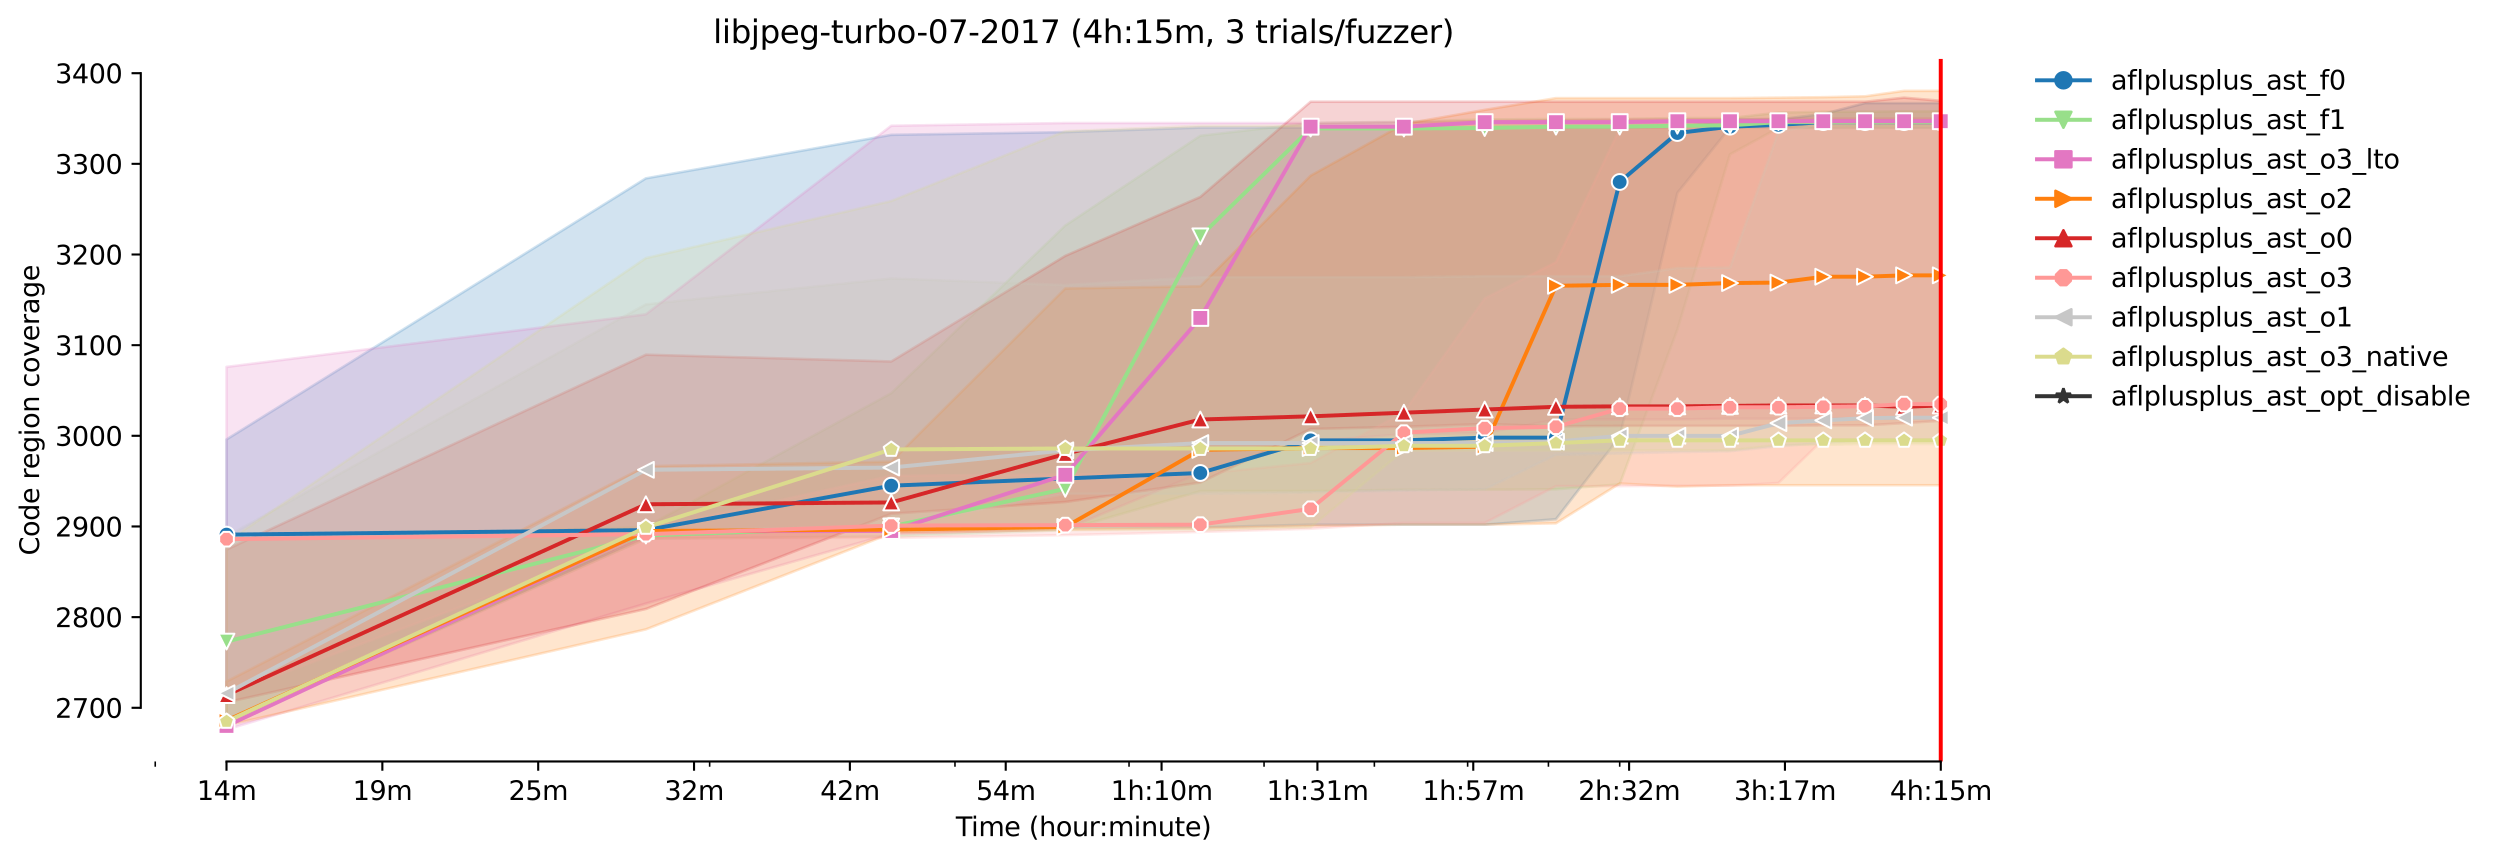 <?xml version="1.0" encoding="utf-8" standalone="no"?>
<!DOCTYPE svg PUBLIC "-//W3C//DTD SVG 1.1//EN"
  "http://www.w3.org/Graphics/SVG/1.1/DTD/svg11.dtd">
<svg xmlns:xlink="http://www.w3.org/1999/xlink" width="946.931pt" height="325.986pt" viewBox="0 0 946.931 325.986" xmlns="http://www.w3.org/2000/svg" version="1.1">
 <defs>
  <style type="text/css">*{stroke-linejoin: round; stroke-linecap: butt}</style>
 </defs>
 <g id="figure_1">
  <g id="patch_1">
   <path d="M 0 325.986 
L 946.931 325.986 
L 946.931 0 
L 0 0 
z
" style="fill: #ffffff"/>
  </g>
  <g id="axes_1">
   <g id="patch_2">
    <path d="M 53.328 288.43 
L 767.568 288.43 
L 767.568 22.318 
L 53.328 22.318 
z
" style="fill: #ffffff"/>
   </g>
   <g id="PolyCollection_1">
    <defs>
     <path id="mff403230e0" d="M 85.794 -159.538 
L 85.794 -52.056 
L 244.647 -122.795 
L 337.571 -126.229 
L 403.501 -126.229 
L 454.641 -126.229 
L 496.425 -127.259 
L 531.753 -127.259 
L 562.355 -127.259 
L 589.348 -129.319 
L 613.495 -160.568 
L 635.338 -252.941 
L 655.279 -277.665 
L 673.623 -277.665 
L 690.606 -277.665 
L 706.418 -277.665 
L 721.209 -277.665 
L 735.103 -277.665 
L 735.103 -286.936 
L 735.103 -286.936 
L 721.209 -286.936 
L 706.418 -286.936 
L 690.606 -282.816 
L 673.623 -280.755 
L 655.279 -280.755 
L 635.338 -277.665 
L 613.495 -277.665 
L 589.348 -277.665 
L 562.355 -277.665 
L 531.753 -277.665 
L 496.425 -277.665 
L 454.641 -277.665 
L 403.501 -275.948 
L 337.571 -274.918 
L 244.647 -258.435 
L 85.794 -159.538 
z
" style="stroke: #1f77b4; stroke-opacity: 0.2"/>
    </defs>
    <g clip-path="url(#pa21cbdcb20)">
     <use xlink:href="#mff403230e0" x="0" y="325.986" style="fill: #1f77b4; fill-opacity: 0.2; stroke: #1f77b4; stroke-opacity: 0.2"/>
    </g>
   </g>
   <g id="PolyCollection_2">
    <defs>
     <path id="mc62bdb2e91" d="M 85.794 -121.421 
L 85.794 -52.056 
L 244.647 -121.928 
L 337.571 -122.795 
L 403.501 -125.199 
L 454.641 -139.964 
L 496.425 -139.964 
L 531.753 -140.48 
L 562.355 -140.48 
L 589.348 -140.651 
L 613.495 -142.54 
L 635.338 -201.088 
L 655.279 -267.535 
L 673.623 -277.493 
L 690.606 -277.493 
L 706.418 -277.665 
L 721.209 -277.665 
L 735.103 -277.665 
L 735.103 -283.846 
L 735.103 -283.846 
L 721.209 -283.846 
L 706.418 -283.674 
L 690.606 -283.674 
L 673.623 -283.331 
L 655.279 -281.27 
L 635.338 -281.27 
L 613.495 -280.927 
L 589.348 -280.927 
L 562.355 -280.755 
L 531.753 -279.897 
L 496.425 -279.382 
L 454.641 -274.574 
L 403.501 -240.578 
L 337.571 -177.051 
L 244.647 -126.4 
L 85.794 -121.421 
z
" style="stroke: #98df8a; stroke-opacity: 0.2"/>
    </defs>
    <g clip-path="url(#pa21cbdcb20)">
     <use xlink:href="#mc62bdb2e91" x="0" y="325.986" style="fill: #98df8a; fill-opacity: 0.2; stroke: #98df8a; stroke-opacity: 0.2"/>
    </g>
   </g>
   <g id="PolyCollection_3">
    <defs>
     <path id="m18e0dbd9c3" d="M 85.794 -187.009 
L 85.794 -49.652 
L 244.647 -97.384 
L 337.571 -123.825 
L 403.501 -125.542 
L 454.641 -146.832 
L 496.425 -158.851 
L 531.753 -161.598 
L 562.355 -161.942 
L 589.348 -167.092 
L 613.495 -167.092 
L 635.338 -167.092 
L 655.279 -167.436 
L 673.623 -167.436 
L 690.606 -167.436 
L 706.418 -167.436 
L 721.209 -167.436 
L 735.103 -167.436 
L 735.103 -281.099 
L 735.103 -281.099 
L 721.209 -281.099 
L 706.418 -281.099 
L 690.606 -281.099 
L 673.623 -281.099 
L 655.279 -280.755 
L 635.338 -280.755 
L 613.495 -280.755 
L 589.348 -280.412 
L 562.355 -280.069 
L 531.753 -279.725 
L 496.425 -279.382 
L 454.641 -279.382 
L 403.501 -279.382 
L 337.571 -278.352 
L 244.647 -206.926 
L 85.794 -187.009 
z
" style="stroke: #e377c2; stroke-opacity: 0.2"/>
    </defs>
    <g clip-path="url(#pa21cbdcb20)">
     <use xlink:href="#m18e0dbd9c3" x="0" y="325.986" style="fill: #e377c2; fill-opacity: 0.2; stroke: #e377c2; stroke-opacity: 0.2"/>
    </g>
   </g>
   <g id="PolyCollection_4">
    <defs>
     <path id="mb254b8a5b0" d="M 85.794 -67.852 
L 85.794 -51.198 
L 244.647 -87.597 
L 337.571 -123.997 
L 403.501 -125.37 
L 454.641 -125.885 
L 496.425 -126.744 
L 531.753 -127.259 
L 562.355 -127.259 
L 589.348 -127.774 
L 613.495 -142.853 
L 635.338 -141.681 
L 655.279 -142.197 
L 673.623 -142.197 
L 690.606 -142.197 
L 706.418 -142.197 
L 721.209 -142.197 
L 735.103 -142.197 
L 735.103 -291.572 
L 735.103 -291.572 
L 721.209 -291.572 
L 706.418 -289.512 
L 690.606 -289.169 
L 673.623 -288.997 
L 655.279 -288.825 
L 635.338 -288.825 
L 613.495 -288.825 
L 589.348 -288.825 
L 562.355 -284.361 
L 531.753 -279.038 
L 496.425 -259.465 
L 454.641 -217.571 
L 403.501 -216.713 
L 337.571 -151.125 
L 244.647 -149.408 
L 85.794 -67.852 
z
" style="stroke: #ff7f0e; stroke-opacity: 0.2"/>
    </defs>
    <g clip-path="url(#pa21cbdcb20)">
     <use xlink:href="#mb254b8a5b0" x="0" y="325.986" style="fill: #ff7f0e; fill-opacity: 0.2; stroke: #ff7f0e; stroke-opacity: 0.2"/>
    </g>
   </g>
   <g id="PolyCollection_5">
    <defs>
     <path id="m67b0990334" d="M 85.794 -117.816 
L 85.794 -59.954 
L 244.647 -95.323 
L 337.571 -131.38 
L 403.501 -135.844 
L 454.641 -143.227 
L 496.425 -163.487 
L 531.753 -164.345 
L 562.355 -165.376 
L 589.348 -164.517 
L 613.495 -164.689 
L 635.338 -164.689 
L 655.279 -164.689 
L 673.623 -164.689 
L 690.606 -164.86 
L 706.418 -164.86 
L 721.209 -165.719 
L 735.103 -166.577 
L 735.103 -287.795 
L 735.103 -287.795 
L 721.209 -288.997 
L 706.418 -287.452 
L 690.606 -287.452 
L 673.623 -287.452 
L 655.279 -287.452 
L 635.338 -287.452 
L 613.495 -287.452 
L 589.348 -287.452 
L 562.355 -287.452 
L 531.753 -287.452 
L 496.425 -287.452 
L 454.641 -251.395 
L 403.501 -229.075 
L 337.571 -189.07 
L 244.647 -191.645 
L 85.794 -117.816 
z
" style="stroke: #d62728; stroke-opacity: 0.2"/>
    </defs>
    <g clip-path="url(#pa21cbdcb20)">
     <use xlink:href="#m67b0990334" x="0" y="325.986" style="fill: #d62728; fill-opacity: 0.2; stroke: #d62728; stroke-opacity: 0.2"/>
    </g>
   </g>
   <g id="PolyCollection_6">
    <defs>
     <path id="m7320cef050" d="M 85.794 -123.482 
L 85.794 -63.045 
L 244.647 -122.28 
L 337.571 -122.28 
L 403.501 -123.31 
L 454.641 -124.512 
L 496.425 -125.714 
L 531.753 -127.946 
L 562.355 -127.946 
L 589.348 -141.853 
L 613.495 -141.853 
L 635.338 -142.025 
L 655.279 -142.025 
L 673.623 -143.055 
L 690.606 -159.538 
L 706.418 -159.538 
L 721.209 -159.538 
L 735.103 -159.538 
L 735.103 -278.18 
L 735.103 -278.18 
L 721.209 -278.18 
L 706.418 -277.665 
L 690.606 -278.18 
L 673.623 -277.665 
L 655.279 -277.665 
L 635.338 -277.321 
L 613.495 -277.15 
L 589.348 -226.671 
L 562.355 -212.935 
L 531.753 -169.84 
L 496.425 -150.61 
L 454.641 -146.489 
L 403.501 -146.317 
L 337.571 -145.802 
L 244.647 -125.37 
L 85.794 -123.482 
z
" style="stroke: #ff9896; stroke-opacity: 0.2"/>
    </defs>
    <g clip-path="url(#pa21cbdcb20)">
     <use xlink:href="#m7320cef050" x="0" y="325.986" style="fill: #ff9896; fill-opacity: 0.2; stroke: #ff9896; stroke-opacity: 0.2"/>
    </g>
   </g>
   <g id="PolyCollection_7">
    <defs>
     <path id="m2f7d62d323" d="M 85.794 -122.795 
L 85.794 -51.541 
L 244.647 -124.512 
L 337.571 -126.898 
L 403.501 -138.934 
L 454.641 -138.934 
L 496.425 -139.449 
L 531.753 -140.136 
L 562.355 -140.651 
L 589.348 -153.7 
L 613.495 -154.215 
L 635.338 -154.73 
L 655.279 -155.074 
L 673.623 -156.962 
L 690.606 -158.164 
L 706.418 -159.366 
L 721.209 -159.366 
L 735.103 -159.366 
L 735.103 -279.554 
L 735.103 -279.554 
L 721.209 -279.554 
L 706.418 -279.21 
L 690.606 -279.21 
L 673.623 -276.12 
L 655.279 -224.611 
L 635.338 -224.439 
L 613.495 -221.348 
L 589.348 -221.348 
L 562.355 -221.348 
L 531.753 -221.005 
L 496.425 -221.005 
L 454.641 -221.005 
L 403.501 -217.992 
L 337.571 -220.49 
L 244.647 -210.703 
L 85.794 -122.795 
z
" style="stroke: #c7c7c7; stroke-opacity: 0.2"/>
    </defs>
    <g clip-path="url(#pa21cbdcb20)">
     <use xlink:href="#m2f7d62d323" x="0" y="325.986" style="fill: #c7c7c7; fill-opacity: 0.2; stroke: #c7c7c7; stroke-opacity: 0.2"/>
    </g>
   </g>
   <g id="PolyCollection_8">
    <defs>
     <path id="mc42110d34f" d="M 85.794 -120.734 
L 85.794 -51.713 
L 244.647 -123.825 
L 337.571 -125.199 
L 403.501 -125.199 
L 454.641 -125.199 
L 496.425 -126.229 
L 531.753 -155.417 
L 562.355 -155.417 
L 589.348 -155.417 
L 613.495 -155.417 
L 635.338 -155.417 
L 655.279 -155.417 
L 673.623 -157.477 
L 690.606 -157.477 
L 706.418 -157.821 
L 721.209 -157.821 
L 735.103 -157.821 
L 735.103 -278.352 
L 735.103 -278.352 
L 721.209 -278.352 
L 706.418 -278.352 
L 690.606 -278.352 
L 673.623 -278.352 
L 655.279 -278.352 
L 635.338 -278.352 
L 613.495 -278.352 
L 589.348 -278.352 
L 562.355 -278.352 
L 531.753 -278.352 
L 496.425 -278.352 
L 454.641 -278.352 
L 403.501 -276.291 
L 337.571 -249.85 
L 244.647 -228.216 
L 85.794 -120.734 
z
" style="stroke: #dbdb8d; stroke-opacity: 0.2"/>
    </defs>
    <g clip-path="url(#pa21cbdcb20)">
     <use xlink:href="#mc42110d34f" x="0" y="325.986" style="fill: #dbdb8d; fill-opacity: 0.2; stroke: #dbdb8d; stroke-opacity: 0.2"/>
    </g>
   </g>
   <g id="matplotlib.axis_1">
    <g id="xtick_1">
     <g id="line2d_1">
      <defs>
       <path id="m5850b18a45" d="M 0 0 
L 0 3.5 
" style="stroke: #000000; stroke-width: 0.8"/>
      </defs>
      <g>
       <use xlink:href="#m5850b18a45" x="85.794" y="288.43" style="stroke: #000000; stroke-width: 0.8"/>
      </g>
     </g>
     <g id="text_1">
      <!-- 14m -->
      <g transform="translate(74.561 303.029)scale(0.1 -0.1)">
       <defs>
        <path id="DejaVuSans-31" d="M 794 531 
L 1825 531 
L 1825 4091 
L 703 3866 
L 703 4441 
L 1819 4666 
L 2450 4666 
L 2450 531 
L 3481 531 
L 3481 0 
L 794 0 
L 794 531 
z
" transform="scale(0.016)"/>
        <path id="DejaVuSans-34" d="M 2419 4116 
L 825 1625 
L 2419 1625 
L 2419 4116 
z
M 2253 4666 
L 3047 4666 
L 3047 1625 
L 3713 1625 
L 3713 1100 
L 3047 1100 
L 3047 0 
L 2419 0 
L 2419 1100 
L 313 1100 
L 313 1709 
L 2253 4666 
z
" transform="scale(0.016)"/>
        <path id="DejaVuSans-6d" d="M 3328 2828 
Q 3544 3216 3844 3400 
Q 4144 3584 4550 3584 
Q 5097 3584 5394 3201 
Q 5691 2819 5691 2113 
L 5691 0 
L 5113 0 
L 5113 2094 
Q 5113 2597 4934 2840 
Q 4756 3084 4391 3084 
Q 3944 3084 3684 2787 
Q 3425 2491 3425 1978 
L 3425 0 
L 2847 0 
L 2847 2094 
Q 2847 2600 2669 2842 
Q 2491 3084 2119 3084 
Q 1678 3084 1418 2786 
Q 1159 2488 1159 1978 
L 1159 0 
L 581 0 
L 581 3500 
L 1159 3500 
L 1159 2956 
Q 1356 3278 1631 3431 
Q 1906 3584 2284 3584 
Q 2666 3584 2933 3390 
Q 3200 3197 3328 2828 
z
" transform="scale(0.016)"/>
       </defs>
       <use xlink:href="#DejaVuSans-31"/>
       <use xlink:href="#DejaVuSans-34" x="63.623"/>
       <use xlink:href="#DejaVuSans-6d" x="127.246"/>
      </g>
     </g>
    </g>
    <g id="xtick_2">
     <g id="line2d_2">
      <g>
       <use xlink:href="#m5850b18a45" x="144.823" y="288.43" style="stroke: #000000; stroke-width: 0.8"/>
      </g>
     </g>
     <g id="text_2">
      <!-- 19m -->
      <g transform="translate(133.59 303.029)scale(0.1 -0.1)">
       <defs>
        <path id="DejaVuSans-39" d="M 703 97 
L 703 672 
Q 941 559 1184 500 
Q 1428 441 1663 441 
Q 2288 441 2617 861 
Q 2947 1281 2994 2138 
Q 2813 1869 2534 1725 
Q 2256 1581 1919 1581 
Q 1219 1581 811 2004 
Q 403 2428 403 3163 
Q 403 3881 828 4315 
Q 1253 4750 1959 4750 
Q 2769 4750 3195 4129 
Q 3622 3509 3622 2328 
Q 3622 1225 3098 567 
Q 2575 -91 1691 -91 
Q 1453 -91 1209 -44 
Q 966 3 703 97 
z
M 1959 2075 
Q 2384 2075 2632 2365 
Q 2881 2656 2881 3163 
Q 2881 3666 2632 3958 
Q 2384 4250 1959 4250 
Q 1534 4250 1286 3958 
Q 1038 3666 1038 3163 
Q 1038 2656 1286 2365 
Q 1534 2075 1959 2075 
z
" transform="scale(0.016)"/>
       </defs>
       <use xlink:href="#DejaVuSans-31"/>
       <use xlink:href="#DejaVuSans-39" x="63.623"/>
       <use xlink:href="#DejaVuSans-6d" x="127.246"/>
      </g>
     </g>
    </g>
    <g id="xtick_3">
     <g id="line2d_3">
      <g>
       <use xlink:href="#m5850b18a45" x="203.853" y="288.43" style="stroke: #000000; stroke-width: 0.8"/>
      </g>
     </g>
     <g id="text_3">
      <!-- 25m -->
      <g transform="translate(192.62 303.029)scale(0.1 -0.1)">
       <defs>
        <path id="DejaVuSans-32" d="M 1228 531 
L 3431 531 
L 3431 0 
L 469 0 
L 469 531 
Q 828 903 1448 1529 
Q 2069 2156 2228 2338 
Q 2531 2678 2651 2914 
Q 2772 3150 2772 3378 
Q 2772 3750 2511 3984 
Q 2250 4219 1831 4219 
Q 1534 4219 1204 4116 
Q 875 4013 500 3803 
L 500 4441 
Q 881 4594 1212 4672 
Q 1544 4750 1819 4750 
Q 2544 4750 2975 4387 
Q 3406 4025 3406 3419 
Q 3406 3131 3298 2873 
Q 3191 2616 2906 2266 
Q 2828 2175 2409 1742 
Q 1991 1309 1228 531 
z
" transform="scale(0.016)"/>
        <path id="DejaVuSans-35" d="M 691 4666 
L 3169 4666 
L 3169 4134 
L 1269 4134 
L 1269 2991 
Q 1406 3038 1543 3061 
Q 1681 3084 1819 3084 
Q 2600 3084 3056 2656 
Q 3513 2228 3513 1497 
Q 3513 744 3044 326 
Q 2575 -91 1722 -91 
Q 1428 -91 1123 -41 
Q 819 9 494 109 
L 494 744 
Q 775 591 1075 516 
Q 1375 441 1709 441 
Q 2250 441 2565 725 
Q 2881 1009 2881 1497 
Q 2881 1984 2565 2268 
Q 2250 2553 1709 2553 
Q 1456 2553 1204 2497 
Q 953 2441 691 2322 
L 691 4666 
z
" transform="scale(0.016)"/>
       </defs>
       <use xlink:href="#DejaVuSans-32"/>
       <use xlink:href="#DejaVuSans-35" x="63.623"/>
       <use xlink:href="#DejaVuSans-6d" x="127.246"/>
      </g>
     </g>
    </g>
    <g id="xtick_4">
     <g id="line2d_4">
      <g>
       <use xlink:href="#m5850b18a45" x="262.882" y="288.43" style="stroke: #000000; stroke-width: 0.8"/>
      </g>
     </g>
     <g id="text_4">
      <!-- 32m -->
      <g transform="translate(251.649 303.029)scale(0.1 -0.1)">
       <defs>
        <path id="DejaVuSans-33" d="M 2597 2516 
Q 3050 2419 3304 2112 
Q 3559 1806 3559 1356 
Q 3559 666 3084 287 
Q 2609 -91 1734 -91 
Q 1441 -91 1130 -33 
Q 819 25 488 141 
L 488 750 
Q 750 597 1062 519 
Q 1375 441 1716 441 
Q 2309 441 2620 675 
Q 2931 909 2931 1356 
Q 2931 1769 2642 2001 
Q 2353 2234 1838 2234 
L 1294 2234 
L 1294 2753 
L 1863 2753 
Q 2328 2753 2575 2939 
Q 2822 3125 2822 3475 
Q 2822 3834 2567 4026 
Q 2313 4219 1838 4219 
Q 1578 4219 1281 4162 
Q 984 4106 628 3988 
L 628 4550 
Q 988 4650 1302 4700 
Q 1616 4750 1894 4750 
Q 2613 4750 3031 4423 
Q 3450 4097 3450 3541 
Q 3450 3153 3228 2886 
Q 3006 2619 2597 2516 
z
" transform="scale(0.016)"/>
       </defs>
       <use xlink:href="#DejaVuSans-33"/>
       <use xlink:href="#DejaVuSans-32" x="63.623"/>
       <use xlink:href="#DejaVuSans-6d" x="127.246"/>
      </g>
     </g>
    </g>
    <g id="xtick_5">
     <g id="line2d_5">
      <g>
       <use xlink:href="#m5850b18a45" x="321.911" y="288.43" style="stroke: #000000; stroke-width: 0.8"/>
      </g>
     </g>
     <g id="text_5">
      <!-- 42m -->
      <g transform="translate(310.679 303.029)scale(0.1 -0.1)">
       <use xlink:href="#DejaVuSans-34"/>
       <use xlink:href="#DejaVuSans-32" x="63.623"/>
       <use xlink:href="#DejaVuSans-6d" x="127.246"/>
      </g>
     </g>
    </g>
    <g id="xtick_6">
     <g id="line2d_6">
      <g>
       <use xlink:href="#m5850b18a45" x="380.941" y="288.43" style="stroke: #000000; stroke-width: 0.8"/>
      </g>
     </g>
     <g id="text_6">
      <!-- 54m -->
      <g transform="translate(369.708 303.029)scale(0.1 -0.1)">
       <use xlink:href="#DejaVuSans-35"/>
       <use xlink:href="#DejaVuSans-34" x="63.623"/>
       <use xlink:href="#DejaVuSans-6d" x="127.246"/>
      </g>
     </g>
    </g>
    <g id="xtick_7">
     <g id="line2d_7">
      <g>
       <use xlink:href="#m5850b18a45" x="439.97" y="288.43" style="stroke: #000000; stroke-width: 0.8"/>
      </g>
     </g>
     <g id="text_7">
      <!-- 1h:10m -->
      <g transform="translate(420.703 303.029)scale(0.1 -0.1)">
       <defs>
        <path id="DejaVuSans-68" d="M 3513 2113 
L 3513 0 
L 2938 0 
L 2938 2094 
Q 2938 2591 2744 2837 
Q 2550 3084 2163 3084 
Q 1697 3084 1428 2787 
Q 1159 2491 1159 1978 
L 1159 0 
L 581 0 
L 581 4863 
L 1159 4863 
L 1159 2956 
Q 1366 3272 1645 3428 
Q 1925 3584 2291 3584 
Q 2894 3584 3203 3211 
Q 3513 2838 3513 2113 
z
" transform="scale(0.016)"/>
        <path id="DejaVuSans-3a" d="M 750 794 
L 1409 794 
L 1409 0 
L 750 0 
L 750 794 
z
M 750 3309 
L 1409 3309 
L 1409 2516 
L 750 2516 
L 750 3309 
z
" transform="scale(0.016)"/>
        <path id="DejaVuSans-30" d="M 2034 4250 
Q 1547 4250 1301 3770 
Q 1056 3291 1056 2328 
Q 1056 1369 1301 889 
Q 1547 409 2034 409 
Q 2525 409 2770 889 
Q 3016 1369 3016 2328 
Q 3016 3291 2770 3770 
Q 2525 4250 2034 4250 
z
M 2034 4750 
Q 2819 4750 3233 4129 
Q 3647 3509 3647 2328 
Q 3647 1150 3233 529 
Q 2819 -91 2034 -91 
Q 1250 -91 836 529 
Q 422 1150 422 2328 
Q 422 3509 836 4129 
Q 1250 4750 2034 4750 
z
" transform="scale(0.016)"/>
       </defs>
       <use xlink:href="#DejaVuSans-31"/>
       <use xlink:href="#DejaVuSans-68" x="63.623"/>
       <use xlink:href="#DejaVuSans-3a" x="127.002"/>
       <use xlink:href="#DejaVuSans-31" x="160.693"/>
       <use xlink:href="#DejaVuSans-30" x="224.316"/>
       <use xlink:href="#DejaVuSans-6d" x="287.939"/>
      </g>
     </g>
    </g>
    <g id="xtick_8">
     <g id="line2d_8">
      <g>
       <use xlink:href="#m5850b18a45" x="499" y="288.43" style="stroke: #000000; stroke-width: 0.8"/>
      </g>
     </g>
     <g id="text_8">
      <!-- 1h:31m -->
      <g transform="translate(479.733 303.029)scale(0.1 -0.1)">
       <use xlink:href="#DejaVuSans-31"/>
       <use xlink:href="#DejaVuSans-68" x="63.623"/>
       <use xlink:href="#DejaVuSans-3a" x="127.002"/>
       <use xlink:href="#DejaVuSans-33" x="160.693"/>
       <use xlink:href="#DejaVuSans-31" x="224.316"/>
       <use xlink:href="#DejaVuSans-6d" x="287.939"/>
      </g>
     </g>
    </g>
    <g id="xtick_9">
     <g id="line2d_9">
      <g>
       <use xlink:href="#m5850b18a45" x="558.029" y="288.43" style="stroke: #000000; stroke-width: 0.8"/>
      </g>
     </g>
     <g id="text_9">
      <!-- 1h:57m -->
      <g transform="translate(538.762 303.029)scale(0.1 -0.1)">
       <defs>
        <path id="DejaVuSans-37" d="M 525 4666 
L 3525 4666 
L 3525 4397 
L 1831 0 
L 1172 0 
L 2766 4134 
L 525 4134 
L 525 4666 
z
" transform="scale(0.016)"/>
       </defs>
       <use xlink:href="#DejaVuSans-31"/>
       <use xlink:href="#DejaVuSans-68" x="63.623"/>
       <use xlink:href="#DejaVuSans-3a" x="127.002"/>
       <use xlink:href="#DejaVuSans-35" x="160.693"/>
       <use xlink:href="#DejaVuSans-37" x="224.316"/>
       <use xlink:href="#DejaVuSans-6d" x="287.939"/>
      </g>
     </g>
    </g>
    <g id="xtick_10">
     <g id="line2d_10">
      <g>
       <use xlink:href="#m5850b18a45" x="617.059" y="288.43" style="stroke: #000000; stroke-width: 0.8"/>
      </g>
     </g>
     <g id="text_10">
      <!-- 2h:32m -->
      <g transform="translate(597.792 303.029)scale(0.1 -0.1)">
       <use xlink:href="#DejaVuSans-32"/>
       <use xlink:href="#DejaVuSans-68" x="63.623"/>
       <use xlink:href="#DejaVuSans-3a" x="127.002"/>
       <use xlink:href="#DejaVuSans-33" x="160.693"/>
       <use xlink:href="#DejaVuSans-32" x="224.316"/>
       <use xlink:href="#DejaVuSans-6d" x="287.939"/>
      </g>
     </g>
    </g>
    <g id="xtick_11">
     <g id="line2d_11">
      <g>
       <use xlink:href="#m5850b18a45" x="676.088" y="288.43" style="stroke: #000000; stroke-width: 0.8"/>
      </g>
     </g>
     <g id="text_11">
      <!-- 3h:17m -->
      <g transform="translate(656.821 303.029)scale(0.1 -0.1)">
       <use xlink:href="#DejaVuSans-33"/>
       <use xlink:href="#DejaVuSans-68" x="63.623"/>
       <use xlink:href="#DejaVuSans-3a" x="127.002"/>
       <use xlink:href="#DejaVuSans-31" x="160.693"/>
       <use xlink:href="#DejaVuSans-37" x="224.316"/>
       <use xlink:href="#DejaVuSans-6d" x="287.939"/>
      </g>
     </g>
    </g>
    <g id="xtick_12">
     <g id="line2d_12">
      <g>
       <use xlink:href="#m5850b18a45" x="735.118" y="288.43" style="stroke: #000000; stroke-width: 0.8"/>
      </g>
     </g>
     <g id="text_12">
      <!-- 4h:15m -->
      <g transform="translate(715.85 303.029)scale(0.1 -0.1)">
       <use xlink:href="#DejaVuSans-34"/>
       <use xlink:href="#DejaVuSans-68" x="63.623"/>
       <use xlink:href="#DejaVuSans-3a" x="127.002"/>
       <use xlink:href="#DejaVuSans-31" x="160.693"/>
       <use xlink:href="#DejaVuSans-35" x="224.316"/>
       <use xlink:href="#DejaVuSans-6d" x="287.939"/>
      </g>
     </g>
    </g>
    <g id="xtick_13">
     <g id="line2d_13">
      <defs>
       <path id="m8ebf02de54" d="M 0 0 
L 0 2 
" style="stroke: #000000; stroke-width: 0.6"/>
      </defs>
      <g>
       <use xlink:href="#m8ebf02de54" x="58.8" y="288.43" style="stroke: #000000; stroke-width: 0.6"/>
      </g>
     </g>
    </g>
    <g id="xtick_14">
     <g id="line2d_14">
      <g>
       <use xlink:href="#m8ebf02de54" x="268.794" y="288.43" style="stroke: #000000; stroke-width: 0.6"/>
      </g>
     </g>
    </g>
    <g id="xtick_15">
     <g id="line2d_15">
      <g>
       <use xlink:href="#m8ebf02de54" x="361.717" y="288.43" style="stroke: #000000; stroke-width: 0.6"/>
      </g>
     </g>
    </g>
    <g id="xtick_16">
     <g id="line2d_16">
      <g>
       <use xlink:href="#m8ebf02de54" x="427.647" y="288.43" style="stroke: #000000; stroke-width: 0.6"/>
      </g>
     </g>
    </g>
    <g id="xtick_17">
     <g id="line2d_17">
      <g>
       <use xlink:href="#m8ebf02de54" x="478.787" y="288.43" style="stroke: #000000; stroke-width: 0.6"/>
      </g>
     </g>
    </g>
    <g id="xtick_18">
     <g id="line2d_18">
      <g>
       <use xlink:href="#m8ebf02de54" x="520.571" y="288.43" style="stroke: #000000; stroke-width: 0.6"/>
      </g>
     </g>
    </g>
    <g id="xtick_19">
     <g id="line2d_19">
      <g>
       <use xlink:href="#m8ebf02de54" x="555.899" y="288.43" style="stroke: #000000; stroke-width: 0.6"/>
      </g>
     </g>
    </g>
    <g id="xtick_20">
     <g id="line2d_20">
      <g>
       <use xlink:href="#m8ebf02de54" x="586.501" y="288.43" style="stroke: #000000; stroke-width: 0.6"/>
      </g>
     </g>
    </g>
    <g id="xtick_21">
     <g id="line2d_21">
      <g>
       <use xlink:href="#m8ebf02de54" x="613.495" y="288.43" style="stroke: #000000; stroke-width: 0.6"/>
      </g>
     </g>
    </g>
    <g id="text_13">
     <!-- Time (hour:minute) -->
     <g transform="translate(362.041 316.707)scale(0.1 -0.1)">
      <defs>
       <path id="DejaVuSans-54" d="M -19 4666 
L 3928 4666 
L 3928 4134 
L 2272 4134 
L 2272 0 
L 1638 0 
L 1638 4134 
L -19 4134 
L -19 4666 
z
" transform="scale(0.016)"/>
       <path id="DejaVuSans-69" d="M 603 3500 
L 1178 3500 
L 1178 0 
L 603 0 
L 603 3500 
z
M 603 4863 
L 1178 4863 
L 1178 4134 
L 603 4134 
L 603 4863 
z
" transform="scale(0.016)"/>
       <path id="DejaVuSans-65" d="M 3597 1894 
L 3597 1613 
L 953 1613 
Q 991 1019 1311 708 
Q 1631 397 2203 397 
Q 2534 397 2845 478 
Q 3156 559 3463 722 
L 3463 178 
Q 3153 47 2828 -22 
Q 2503 -91 2169 -91 
Q 1331 -91 842 396 
Q 353 884 353 1716 
Q 353 2575 817 3079 
Q 1281 3584 2069 3584 
Q 2775 3584 3186 3129 
Q 3597 2675 3597 1894 
z
M 3022 2063 
Q 3016 2534 2758 2815 
Q 2500 3097 2075 3097 
Q 1594 3097 1305 2825 
Q 1016 2553 972 2059 
L 3022 2063 
z
" transform="scale(0.016)"/>
       <path id="DejaVuSans-20" transform="scale(0.016)"/>
       <path id="DejaVuSans-28" d="M 1984 4856 
Q 1566 4138 1362 3434 
Q 1159 2731 1159 2009 
Q 1159 1288 1364 580 
Q 1569 -128 1984 -844 
L 1484 -844 
Q 1016 -109 783 600 
Q 550 1309 550 2009 
Q 550 2706 781 3412 
Q 1013 4119 1484 4856 
L 1984 4856 
z
" transform="scale(0.016)"/>
       <path id="DejaVuSans-6f" d="M 1959 3097 
Q 1497 3097 1228 2736 
Q 959 2375 959 1747 
Q 959 1119 1226 758 
Q 1494 397 1959 397 
Q 2419 397 2687 759 
Q 2956 1122 2956 1747 
Q 2956 2369 2687 2733 
Q 2419 3097 1959 3097 
z
M 1959 3584 
Q 2709 3584 3137 3096 
Q 3566 2609 3566 1747 
Q 3566 888 3137 398 
Q 2709 -91 1959 -91 
Q 1206 -91 779 398 
Q 353 888 353 1747 
Q 353 2609 779 3096 
Q 1206 3584 1959 3584 
z
" transform="scale(0.016)"/>
       <path id="DejaVuSans-75" d="M 544 1381 
L 544 3500 
L 1119 3500 
L 1119 1403 
Q 1119 906 1312 657 
Q 1506 409 1894 409 
Q 2359 409 2629 706 
Q 2900 1003 2900 1516 
L 2900 3500 
L 3475 3500 
L 3475 0 
L 2900 0 
L 2900 538 
Q 2691 219 2414 64 
Q 2138 -91 1772 -91 
Q 1169 -91 856 284 
Q 544 659 544 1381 
z
M 1991 3584 
L 1991 3584 
z
" transform="scale(0.016)"/>
       <path id="DejaVuSans-72" d="M 2631 2963 
Q 2534 3019 2420 3045 
Q 2306 3072 2169 3072 
Q 1681 3072 1420 2755 
Q 1159 2438 1159 1844 
L 1159 0 
L 581 0 
L 581 3500 
L 1159 3500 
L 1159 2956 
Q 1341 3275 1631 3429 
Q 1922 3584 2338 3584 
Q 2397 3584 2469 3576 
Q 2541 3569 2628 3553 
L 2631 2963 
z
" transform="scale(0.016)"/>
       <path id="DejaVuSans-6e" d="M 3513 2113 
L 3513 0 
L 2938 0 
L 2938 2094 
Q 2938 2591 2744 2837 
Q 2550 3084 2163 3084 
Q 1697 3084 1428 2787 
Q 1159 2491 1159 1978 
L 1159 0 
L 581 0 
L 581 3500 
L 1159 3500 
L 1159 2956 
Q 1366 3272 1645 3428 
Q 1925 3584 2291 3584 
Q 2894 3584 3203 3211 
Q 3513 2838 3513 2113 
z
" transform="scale(0.016)"/>
       <path id="DejaVuSans-74" d="M 1172 4494 
L 1172 3500 
L 2356 3500 
L 2356 3053 
L 1172 3053 
L 1172 1153 
Q 1172 725 1289 603 
Q 1406 481 1766 481 
L 2356 481 
L 2356 0 
L 1766 0 
Q 1100 0 847 248 
Q 594 497 594 1153 
L 594 3053 
L 172 3053 
L 172 3500 
L 594 3500 
L 594 4494 
L 1172 4494 
z
" transform="scale(0.016)"/>
       <path id="DejaVuSans-29" d="M 513 4856 
L 1013 4856 
Q 1481 4119 1714 3412 
Q 1947 2706 1947 2009 
Q 1947 1309 1714 600 
Q 1481 -109 1013 -844 
L 513 -844 
Q 928 -128 1133 580 
Q 1338 1288 1338 2009 
Q 1338 2731 1133 3434 
Q 928 4138 513 4856 
z
" transform="scale(0.016)"/>
      </defs>
      <use xlink:href="#DejaVuSans-54"/>
      <use xlink:href="#DejaVuSans-69" x="57.959"/>
      <use xlink:href="#DejaVuSans-6d" x="85.742"/>
      <use xlink:href="#DejaVuSans-65" x="183.154"/>
      <use xlink:href="#DejaVuSans-20" x="244.678"/>
      <use xlink:href="#DejaVuSans-28" x="276.465"/>
      <use xlink:href="#DejaVuSans-68" x="315.479"/>
      <use xlink:href="#DejaVuSans-6f" x="378.857"/>
      <use xlink:href="#DejaVuSans-75" x="440.039"/>
      <use xlink:href="#DejaVuSans-72" x="503.418"/>
      <use xlink:href="#DejaVuSans-3a" x="542.781"/>
      <use xlink:href="#DejaVuSans-6d" x="576.473"/>
      <use xlink:href="#DejaVuSans-69" x="673.885"/>
      <use xlink:href="#DejaVuSans-6e" x="701.668"/>
      <use xlink:href="#DejaVuSans-75" x="765.047"/>
      <use xlink:href="#DejaVuSans-74" x="828.426"/>
      <use xlink:href="#DejaVuSans-65" x="867.635"/>
      <use xlink:href="#DejaVuSans-29" x="929.158"/>
     </g>
    </g>
   </g>
   <g id="matplotlib.axis_2">
    <g id="ytick_1">
     <g id="line2d_22">
      <defs>
       <path id="m9ebcf1fec0" d="M 0 0 
L -3.5 0 
" style="stroke: #000000; stroke-width: 0.8"/>
      </defs>
      <g>
       <use xlink:href="#m9ebcf1fec0" x="53.328" y="268.093" style="stroke: #000000; stroke-width: 0.8"/>
      </g>
     </g>
     <g id="text_14">
      <!-- 2700 -->
      <g transform="translate(20.878 271.892)scale(0.1 -0.1)">
       <use xlink:href="#DejaVuSans-32"/>
       <use xlink:href="#DejaVuSans-37" x="63.623"/>
       <use xlink:href="#DejaVuSans-30" x="127.246"/>
       <use xlink:href="#DejaVuSans-30" x="190.869"/>
      </g>
     </g>
    </g>
    <g id="ytick_2">
     <g id="line2d_23">
      <g>
       <use xlink:href="#m9ebcf1fec0" x="53.328" y="233.753" style="stroke: #000000; stroke-width: 0.8"/>
      </g>
     </g>
     <g id="text_15">
      <!-- 2800 -->
      <g transform="translate(20.878 237.553)scale(0.1 -0.1)">
       <defs>
        <path id="DejaVuSans-38" d="M 2034 2216 
Q 1584 2216 1326 1975 
Q 1069 1734 1069 1313 
Q 1069 891 1326 650 
Q 1584 409 2034 409 
Q 2484 409 2743 651 
Q 3003 894 3003 1313 
Q 3003 1734 2745 1975 
Q 2488 2216 2034 2216 
z
M 1403 2484 
Q 997 2584 770 2862 
Q 544 3141 544 3541 
Q 544 4100 942 4425 
Q 1341 4750 2034 4750 
Q 2731 4750 3128 4425 
Q 3525 4100 3525 3541 
Q 3525 3141 3298 2862 
Q 3072 2584 2669 2484 
Q 3125 2378 3379 2068 
Q 3634 1759 3634 1313 
Q 3634 634 3220 271 
Q 2806 -91 2034 -91 
Q 1263 -91 848 271 
Q 434 634 434 1313 
Q 434 1759 690 2068 
Q 947 2378 1403 2484 
z
M 1172 3481 
Q 1172 3119 1398 2916 
Q 1625 2713 2034 2713 
Q 2441 2713 2670 2916 
Q 2900 3119 2900 3481 
Q 2900 3844 2670 4047 
Q 2441 4250 2034 4250 
Q 1625 4250 1398 4047 
Q 1172 3844 1172 3481 
z
" transform="scale(0.016)"/>
       </defs>
       <use xlink:href="#DejaVuSans-32"/>
       <use xlink:href="#DejaVuSans-38" x="63.623"/>
       <use xlink:href="#DejaVuSans-30" x="127.246"/>
       <use xlink:href="#DejaVuSans-30" x="190.869"/>
      </g>
     </g>
    </g>
    <g id="ytick_3">
     <g id="line2d_24">
      <g>
       <use xlink:href="#m9ebcf1fec0" x="53.328" y="199.414" style="stroke: #000000; stroke-width: 0.8"/>
      </g>
     </g>
     <g id="text_16">
      <!-- 2900 -->
      <g transform="translate(20.878 203.213)scale(0.1 -0.1)">
       <use xlink:href="#DejaVuSans-32"/>
       <use xlink:href="#DejaVuSans-39" x="63.623"/>
       <use xlink:href="#DejaVuSans-30" x="127.246"/>
       <use xlink:href="#DejaVuSans-30" x="190.869"/>
      </g>
     </g>
    </g>
    <g id="ytick_4">
     <g id="line2d_25">
      <g>
       <use xlink:href="#m9ebcf1fec0" x="53.328" y="165.075" style="stroke: #000000; stroke-width: 0.8"/>
      </g>
     </g>
     <g id="text_17">
      <!-- 3000 -->
      <g transform="translate(20.878 168.874)scale(0.1 -0.1)">
       <use xlink:href="#DejaVuSans-33"/>
       <use xlink:href="#DejaVuSans-30" x="63.623"/>
       <use xlink:href="#DejaVuSans-30" x="127.246"/>
       <use xlink:href="#DejaVuSans-30" x="190.869"/>
      </g>
     </g>
    </g>
    <g id="ytick_5">
     <g id="line2d_26">
      <g>
       <use xlink:href="#m9ebcf1fec0" x="53.328" y="130.736" style="stroke: #000000; stroke-width: 0.8"/>
      </g>
     </g>
     <g id="text_18">
      <!-- 3100 -->
      <g transform="translate(20.878 134.535)scale(0.1 -0.1)">
       <use xlink:href="#DejaVuSans-33"/>
       <use xlink:href="#DejaVuSans-31" x="63.623"/>
       <use xlink:href="#DejaVuSans-30" x="127.246"/>
       <use xlink:href="#DejaVuSans-30" x="190.869"/>
      </g>
     </g>
    </g>
    <g id="ytick_6">
     <g id="line2d_27">
      <g>
       <use xlink:href="#m9ebcf1fec0" x="53.328" y="96.396" style="stroke: #000000; stroke-width: 0.8"/>
      </g>
     </g>
     <g id="text_19">
      <!-- 3200 -->
      <g transform="translate(20.878 100.196)scale(0.1 -0.1)">
       <use xlink:href="#DejaVuSans-33"/>
       <use xlink:href="#DejaVuSans-32" x="63.623"/>
       <use xlink:href="#DejaVuSans-30" x="127.246"/>
       <use xlink:href="#DejaVuSans-30" x="190.869"/>
      </g>
     </g>
    </g>
    <g id="ytick_7">
     <g id="line2d_28">
      <g>
       <use xlink:href="#m9ebcf1fec0" x="53.328" y="62.057" style="stroke: #000000; stroke-width: 0.8"/>
      </g>
     </g>
     <g id="text_20">
      <!-- 3300 -->
      <g transform="translate(20.878 65.856)scale(0.1 -0.1)">
       <use xlink:href="#DejaVuSans-33"/>
       <use xlink:href="#DejaVuSans-33" x="63.623"/>
       <use xlink:href="#DejaVuSans-30" x="127.246"/>
       <use xlink:href="#DejaVuSans-30" x="190.869"/>
      </g>
     </g>
    </g>
    <g id="ytick_8">
     <g id="line2d_29">
      <g>
       <use xlink:href="#m9ebcf1fec0" x="53.328" y="27.718" style="stroke: #000000; stroke-width: 0.8"/>
      </g>
     </g>
     <g id="text_21">
      <!-- 3400 -->
      <g transform="translate(20.878 31.517)scale(0.1 -0.1)">
       <use xlink:href="#DejaVuSans-33"/>
       <use xlink:href="#DejaVuSans-34" x="63.623"/>
       <use xlink:href="#DejaVuSans-30" x="127.246"/>
       <use xlink:href="#DejaVuSans-30" x="190.869"/>
      </g>
     </g>
    </g>
    <g id="text_22">
     <!-- Code region coverage -->
     <g transform="translate(14.798 210.38)rotate(-90)scale(0.1 -0.1)">
      <defs>
       <path id="DejaVuSans-43" d="M 4122 4306 
L 4122 3641 
Q 3803 3938 3442 4084 
Q 3081 4231 2675 4231 
Q 1875 4231 1450 3742 
Q 1025 3253 1025 2328 
Q 1025 1406 1450 917 
Q 1875 428 2675 428 
Q 3081 428 3442 575 
Q 3803 722 4122 1019 
L 4122 359 
Q 3791 134 3420 21 
Q 3050 -91 2638 -91 
Q 1578 -91 968 557 
Q 359 1206 359 2328 
Q 359 3453 968 4101 
Q 1578 4750 2638 4750 
Q 3056 4750 3426 4639 
Q 3797 4528 4122 4306 
z
" transform="scale(0.016)"/>
       <path id="DejaVuSans-64" d="M 2906 2969 
L 2906 4863 
L 3481 4863 
L 3481 0 
L 2906 0 
L 2906 525 
Q 2725 213 2448 61 
Q 2172 -91 1784 -91 
Q 1150 -91 751 415 
Q 353 922 353 1747 
Q 353 2572 751 3078 
Q 1150 3584 1784 3584 
Q 2172 3584 2448 3432 
Q 2725 3281 2906 2969 
z
M 947 1747 
Q 947 1113 1208 752 
Q 1469 391 1925 391 
Q 2381 391 2643 752 
Q 2906 1113 2906 1747 
Q 2906 2381 2643 2742 
Q 2381 3103 1925 3103 
Q 1469 3103 1208 2742 
Q 947 2381 947 1747 
z
" transform="scale(0.016)"/>
       <path id="DejaVuSans-67" d="M 2906 1791 
Q 2906 2416 2648 2759 
Q 2391 3103 1925 3103 
Q 1463 3103 1205 2759 
Q 947 2416 947 1791 
Q 947 1169 1205 825 
Q 1463 481 1925 481 
Q 2391 481 2648 825 
Q 2906 1169 2906 1791 
z
M 3481 434 
Q 3481 -459 3084 -895 
Q 2688 -1331 1869 -1331 
Q 1566 -1331 1297 -1286 
Q 1028 -1241 775 -1147 
L 775 -588 
Q 1028 -725 1275 -790 
Q 1522 -856 1778 -856 
Q 2344 -856 2625 -561 
Q 2906 -266 2906 331 
L 2906 616 
Q 2728 306 2450 153 
Q 2172 0 1784 0 
Q 1141 0 747 490 
Q 353 981 353 1791 
Q 353 2603 747 3093 
Q 1141 3584 1784 3584 
Q 2172 3584 2450 3431 
Q 2728 3278 2906 2969 
L 2906 3500 
L 3481 3500 
L 3481 434 
z
" transform="scale(0.016)"/>
       <path id="DejaVuSans-63" d="M 3122 3366 
L 3122 2828 
Q 2878 2963 2633 3030 
Q 2388 3097 2138 3097 
Q 1578 3097 1268 2742 
Q 959 2388 959 1747 
Q 959 1106 1268 751 
Q 1578 397 2138 397 
Q 2388 397 2633 464 
Q 2878 531 3122 666 
L 3122 134 
Q 2881 22 2623 -34 
Q 2366 -91 2075 -91 
Q 1284 -91 818 406 
Q 353 903 353 1747 
Q 353 2603 823 3093 
Q 1294 3584 2113 3584 
Q 2378 3584 2631 3529 
Q 2884 3475 3122 3366 
z
" transform="scale(0.016)"/>
       <path id="DejaVuSans-76" d="M 191 3500 
L 800 3500 
L 1894 563 
L 2988 3500 
L 3597 3500 
L 2284 0 
L 1503 0 
L 191 3500 
z
" transform="scale(0.016)"/>
       <path id="DejaVuSans-61" d="M 2194 1759 
Q 1497 1759 1228 1600 
Q 959 1441 959 1056 
Q 959 750 1161 570 
Q 1363 391 1709 391 
Q 2188 391 2477 730 
Q 2766 1069 2766 1631 
L 2766 1759 
L 2194 1759 
z
M 3341 1997 
L 3341 0 
L 2766 0 
L 2766 531 
Q 2569 213 2275 61 
Q 1981 -91 1556 -91 
Q 1019 -91 701 211 
Q 384 513 384 1019 
Q 384 1609 779 1909 
Q 1175 2209 1959 2209 
L 2766 2209 
L 2766 2266 
Q 2766 2663 2505 2880 
Q 2244 3097 1772 3097 
Q 1472 3097 1187 3025 
Q 903 2953 641 2809 
L 641 3341 
Q 956 3463 1253 3523 
Q 1550 3584 1831 3584 
Q 2591 3584 2966 3190 
Q 3341 2797 3341 1997 
z
" transform="scale(0.016)"/>
      </defs>
      <use xlink:href="#DejaVuSans-43"/>
      <use xlink:href="#DejaVuSans-6f" x="69.824"/>
      <use xlink:href="#DejaVuSans-64" x="131.006"/>
      <use xlink:href="#DejaVuSans-65" x="194.482"/>
      <use xlink:href="#DejaVuSans-20" x="256.006"/>
      <use xlink:href="#DejaVuSans-72" x="287.793"/>
      <use xlink:href="#DejaVuSans-65" x="326.656"/>
      <use xlink:href="#DejaVuSans-67" x="388.18"/>
      <use xlink:href="#DejaVuSans-69" x="451.656"/>
      <use xlink:href="#DejaVuSans-6f" x="479.439"/>
      <use xlink:href="#DejaVuSans-6e" x="540.621"/>
      <use xlink:href="#DejaVuSans-20" x="604"/>
      <use xlink:href="#DejaVuSans-63" x="635.787"/>
      <use xlink:href="#DejaVuSans-6f" x="690.768"/>
      <use xlink:href="#DejaVuSans-76" x="751.949"/>
      <use xlink:href="#DejaVuSans-65" x="811.129"/>
      <use xlink:href="#DejaVuSans-72" x="872.652"/>
      <use xlink:href="#DejaVuSans-61" x="913.766"/>
      <use xlink:href="#DejaVuSans-67" x="975.045"/>
      <use xlink:href="#DejaVuSans-65" x="1038.521"/>
     </g>
    </g>
   </g>
   <g id="line2d_30">
    <path d="M 85.794 202.505 
L 244.647 200.788 
L 337.571 183.962 
L 403.501 181.214 
L 454.641 179.154 
L 496.425 166.792 
L 531.753 166.792 
L 562.355 165.762 
L 589.348 165.762 
L 613.495 68.925 
L 635.338 50.382 
L 655.279 47.978 
L 673.623 47.291 
L 690.606 46.261 
L 706.418 46.261 
L 721.209 46.261 
L 735.103 46.261 
" clip-path="url(#pa21cbdcb20)" style="fill: none; stroke: #1f77b4; stroke-width: 1.5; stroke-linecap: square"/>
    <defs>
     <path id="m1eaaab177d" d="M 0 3 
C 0.796 3 1.559 2.684 2.121 2.121 
C 2.684 1.559 3 0.796 3 0 
C 3 -0.796 2.684 -1.559 2.121 -2.121 
C 1.559 -2.684 0.796 -3 0 -3 
C -0.796 -3 -1.559 -2.684 -2.121 -2.121 
C -2.684 -1.559 -3 -0.796 -3 0 
C -3 0.796 -2.684 1.559 -2.121 2.121 
C -1.559 2.684 -0.796 3 0 3 
z
" style="stroke: #ffffff; stroke-width: 0.75"/>
    </defs>
    <g clip-path="url(#pa21cbdcb20)">
     <use xlink:href="#m1eaaab177d" x="85.794" y="202.505" style="fill: #1f77b4; stroke: #ffffff; stroke-width: 0.75"/>
     <use xlink:href="#m1eaaab177d" x="244.647" y="200.788" style="fill: #1f77b4; stroke: #ffffff; stroke-width: 0.75"/>
     <use xlink:href="#m1eaaab177d" x="337.571" y="183.962" style="fill: #1f77b4; stroke: #ffffff; stroke-width: 0.75"/>
     <use xlink:href="#m1eaaab177d" x="403.501" y="181.214" style="fill: #1f77b4; stroke: #ffffff; stroke-width: 0.75"/>
     <use xlink:href="#m1eaaab177d" x="454.641" y="179.154" style="fill: #1f77b4; stroke: #ffffff; stroke-width: 0.75"/>
     <use xlink:href="#m1eaaab177d" x="496.425" y="166.792" style="fill: #1f77b4; stroke: #ffffff; stroke-width: 0.75"/>
     <use xlink:href="#m1eaaab177d" x="531.753" y="166.792" style="fill: #1f77b4; stroke: #ffffff; stroke-width: 0.75"/>
     <use xlink:href="#m1eaaab177d" x="562.355" y="165.762" style="fill: #1f77b4; stroke: #ffffff; stroke-width: 0.75"/>
     <use xlink:href="#m1eaaab177d" x="589.348" y="165.762" style="fill: #1f77b4; stroke: #ffffff; stroke-width: 0.75"/>
     <use xlink:href="#m1eaaab177d" x="613.495" y="68.925" style="fill: #1f77b4; stroke: #ffffff; stroke-width: 0.75"/>
     <use xlink:href="#m1eaaab177d" x="635.338" y="50.382" style="fill: #1f77b4; stroke: #ffffff; stroke-width: 0.75"/>
     <use xlink:href="#m1eaaab177d" x="655.279" y="47.978" style="fill: #1f77b4; stroke: #ffffff; stroke-width: 0.75"/>
     <use xlink:href="#m1eaaab177d" x="673.623" y="47.291" style="fill: #1f77b4; stroke: #ffffff; stroke-width: 0.75"/>
     <use xlink:href="#m1eaaab177d" x="690.606" y="46.261" style="fill: #1f77b4; stroke: #ffffff; stroke-width: 0.75"/>
     <use xlink:href="#m1eaaab177d" x="706.418" y="46.261" style="fill: #1f77b4; stroke: #ffffff; stroke-width: 0.75"/>
     <use xlink:href="#m1eaaab177d" x="721.209" y="46.261" style="fill: #1f77b4; stroke: #ffffff; stroke-width: 0.75"/>
     <use xlink:href="#m1eaaab177d" x="735.103" y="46.261" style="fill: #1f77b4; stroke: #ffffff; stroke-width: 0.75"/>
    </g>
   </g>
   <g id="line2d_31">
    <path d="M 85.794 243.025 
L 244.647 202.848 
L 337.571 199.414 
L 403.501 185.163 
L 454.641 89.529 
L 496.425 48.665 
L 531.753 48.665 
L 562.355 48.493 
L 589.348 47.978 
L 613.495 47.978 
L 635.338 47.635 
L 655.279 47.463 
L 673.623 46.261 
L 690.606 46.261 
L 706.418 46.261 
L 721.209 46.261 
L 735.103 46.261 
" clip-path="url(#pa21cbdcb20)" style="fill: none; stroke: #98df8a; stroke-width: 1.5; stroke-linecap: square"/>
    <defs>
     <path id="m3a1ed21b98" d="M -0 3 
L 3 -3 
L -3 -3 
z
" style="stroke: #ffffff; stroke-width: 0.75; stroke-linejoin: miter"/>
    </defs>
    <g clip-path="url(#pa21cbdcb20)">
     <use xlink:href="#m3a1ed21b98" x="85.794" y="243.025" style="fill: #98df8a; stroke: #ffffff; stroke-width: 0.75; stroke-linejoin: miter"/>
     <use xlink:href="#m3a1ed21b98" x="244.647" y="202.848" style="fill: #98df8a; stroke: #ffffff; stroke-width: 0.75; stroke-linejoin: miter"/>
     <use xlink:href="#m3a1ed21b98" x="337.571" y="199.414" style="fill: #98df8a; stroke: #ffffff; stroke-width: 0.75; stroke-linejoin: miter"/>
     <use xlink:href="#m3a1ed21b98" x="403.501" y="185.163" style="fill: #98df8a; stroke: #ffffff; stroke-width: 0.75; stroke-linejoin: miter"/>
     <use xlink:href="#m3a1ed21b98" x="454.641" y="89.529" style="fill: #98df8a; stroke: #ffffff; stroke-width: 0.75; stroke-linejoin: miter"/>
     <use xlink:href="#m3a1ed21b98" x="496.425" y="48.665" style="fill: #98df8a; stroke: #ffffff; stroke-width: 0.75; stroke-linejoin: miter"/>
     <use xlink:href="#m3a1ed21b98" x="531.753" y="48.665" style="fill: #98df8a; stroke: #ffffff; stroke-width: 0.75; stroke-linejoin: miter"/>
     <use xlink:href="#m3a1ed21b98" x="562.355" y="48.493" style="fill: #98df8a; stroke: #ffffff; stroke-width: 0.75; stroke-linejoin: miter"/>
     <use xlink:href="#m3a1ed21b98" x="589.348" y="47.978" style="fill: #98df8a; stroke: #ffffff; stroke-width: 0.75; stroke-linejoin: miter"/>
     <use xlink:href="#m3a1ed21b98" x="613.495" y="47.978" style="fill: #98df8a; stroke: #ffffff; stroke-width: 0.75; stroke-linejoin: miter"/>
     <use xlink:href="#m3a1ed21b98" x="635.338" y="47.635" style="fill: #98df8a; stroke: #ffffff; stroke-width: 0.75; stroke-linejoin: miter"/>
     <use xlink:href="#m3a1ed21b98" x="655.279" y="47.463" style="fill: #98df8a; stroke: #ffffff; stroke-width: 0.75; stroke-linejoin: miter"/>
     <use xlink:href="#m3a1ed21b98" x="673.623" y="46.261" style="fill: #98df8a; stroke: #ffffff; stroke-width: 0.75; stroke-linejoin: miter"/>
     <use xlink:href="#m3a1ed21b98" x="690.606" y="46.261" style="fill: #98df8a; stroke: #ffffff; stroke-width: 0.75; stroke-linejoin: miter"/>
     <use xlink:href="#m3a1ed21b98" x="706.418" y="46.261" style="fill: #98df8a; stroke: #ffffff; stroke-width: 0.75; stroke-linejoin: miter"/>
     <use xlink:href="#m3a1ed21b98" x="721.209" y="46.261" style="fill: #98df8a; stroke: #ffffff; stroke-width: 0.75; stroke-linejoin: miter"/>
     <use xlink:href="#m3a1ed21b98" x="735.103" y="46.261" style="fill: #98df8a; stroke: #ffffff; stroke-width: 0.75; stroke-linejoin: miter"/>
    </g>
   </g>
   <g id="line2d_32">
    <path d="M 85.794 274.961 
L 244.647 201.131 
L 337.571 201.131 
L 403.501 179.841 
L 454.641 120.434 
L 496.425 47.978 
L 531.753 47.978 
L 562.355 46.261 
L 589.348 46.261 
L 613.495 46.261 
L 635.338 45.918 
L 655.279 45.918 
L 673.623 45.918 
L 690.606 45.918 
L 706.418 45.918 
L 721.209 45.918 
L 735.103 45.918 
" clip-path="url(#pa21cbdcb20)" style="fill: none; stroke: #e377c2; stroke-width: 1.5; stroke-linecap: square"/>
    <defs>
     <path id="m3d5faea782" d="M -3 3 
L 3 3 
L 3 -3 
L -3 -3 
z
" style="stroke: #ffffff; stroke-width: 0.75; stroke-linejoin: miter"/>
    </defs>
    <g clip-path="url(#pa21cbdcb20)">
     <use xlink:href="#m3d5faea782" x="85.794" y="274.961" style="fill: #e377c2; stroke: #ffffff; stroke-width: 0.75; stroke-linejoin: miter"/>
     <use xlink:href="#m3d5faea782" x="244.647" y="201.131" style="fill: #e377c2; stroke: #ffffff; stroke-width: 0.75; stroke-linejoin: miter"/>
     <use xlink:href="#m3d5faea782" x="337.571" y="201.131" style="fill: #e377c2; stroke: #ffffff; stroke-width: 0.75; stroke-linejoin: miter"/>
     <use xlink:href="#m3d5faea782" x="403.501" y="179.841" style="fill: #e377c2; stroke: #ffffff; stroke-width: 0.75; stroke-linejoin: miter"/>
     <use xlink:href="#m3d5faea782" x="454.641" y="120.434" style="fill: #e377c2; stroke: #ffffff; stroke-width: 0.75; stroke-linejoin: miter"/>
     <use xlink:href="#m3d5faea782" x="496.425" y="47.978" style="fill: #e377c2; stroke: #ffffff; stroke-width: 0.75; stroke-linejoin: miter"/>
     <use xlink:href="#m3d5faea782" x="531.753" y="47.978" style="fill: #e377c2; stroke: #ffffff; stroke-width: 0.75; stroke-linejoin: miter"/>
     <use xlink:href="#m3d5faea782" x="562.355" y="46.261" style="fill: #e377c2; stroke: #ffffff; stroke-width: 0.75; stroke-linejoin: miter"/>
     <use xlink:href="#m3d5faea782" x="589.348" y="46.261" style="fill: #e377c2; stroke: #ffffff; stroke-width: 0.75; stroke-linejoin: miter"/>
     <use xlink:href="#m3d5faea782" x="613.495" y="46.261" style="fill: #e377c2; stroke: #ffffff; stroke-width: 0.75; stroke-linejoin: miter"/>
     <use xlink:href="#m3d5faea782" x="635.338" y="45.918" style="fill: #e377c2; stroke: #ffffff; stroke-width: 0.75; stroke-linejoin: miter"/>
     <use xlink:href="#m3d5faea782" x="655.279" y="45.918" style="fill: #e377c2; stroke: #ffffff; stroke-width: 0.75; stroke-linejoin: miter"/>
     <use xlink:href="#m3d5faea782" x="673.623" y="45.918" style="fill: #e377c2; stroke: #ffffff; stroke-width: 0.75; stroke-linejoin: miter"/>
     <use xlink:href="#m3d5faea782" x="690.606" y="45.918" style="fill: #e377c2; stroke: #ffffff; stroke-width: 0.75; stroke-linejoin: miter"/>
     <use xlink:href="#m3d5faea782" x="706.418" y="45.918" style="fill: #e377c2; stroke: #ffffff; stroke-width: 0.75; stroke-linejoin: miter"/>
     <use xlink:href="#m3d5faea782" x="721.209" y="45.918" style="fill: #e377c2; stroke: #ffffff; stroke-width: 0.75; stroke-linejoin: miter"/>
     <use xlink:href="#m3d5faea782" x="735.103" y="45.918" style="fill: #e377c2; stroke: #ffffff; stroke-width: 0.75; stroke-linejoin: miter"/>
    </g>
   </g>
   <g id="line2d_33">
    <path d="M 85.794 272.9 
L 244.647 201.131 
L 337.571 200.616 
L 403.501 199.586 
L 454.641 170.398 
L 496.425 169.711 
L 531.753 169.711 
L 562.355 169.196 
L 589.348 108.244 
L 613.495 107.9 
L 635.338 107.9 
L 655.279 107.213 
L 673.623 107.042 
L 690.606 104.81 
L 706.418 104.81 
L 721.209 104.294 
L 735.103 104.294 
" clip-path="url(#pa21cbdcb20)" style="fill: none; stroke: #ff7f0e; stroke-width: 1.5; stroke-linecap: square"/>
    <defs>
     <path id="m3f8f5efdd8" d="M 3 0 
L -3 -3 
L -3 3 
z
" style="stroke: #ffffff; stroke-width: 0.75; stroke-linejoin: miter"/>
    </defs>
    <g clip-path="url(#pa21cbdcb20)">
     <use xlink:href="#m3f8f5efdd8" x="85.794" y="272.9" style="fill: #ff7f0e; stroke: #ffffff; stroke-width: 0.75; stroke-linejoin: miter"/>
     <use xlink:href="#m3f8f5efdd8" x="244.647" y="201.131" style="fill: #ff7f0e; stroke: #ffffff; stroke-width: 0.75; stroke-linejoin: miter"/>
     <use xlink:href="#m3f8f5efdd8" x="337.571" y="200.616" style="fill: #ff7f0e; stroke: #ffffff; stroke-width: 0.75; stroke-linejoin: miter"/>
     <use xlink:href="#m3f8f5efdd8" x="403.501" y="199.586" style="fill: #ff7f0e; stroke: #ffffff; stroke-width: 0.75; stroke-linejoin: miter"/>
     <use xlink:href="#m3f8f5efdd8" x="454.641" y="170.398" style="fill: #ff7f0e; stroke: #ffffff; stroke-width: 0.75; stroke-linejoin: miter"/>
     <use xlink:href="#m3f8f5efdd8" x="496.425" y="169.711" style="fill: #ff7f0e; stroke: #ffffff; stroke-width: 0.75; stroke-linejoin: miter"/>
     <use xlink:href="#m3f8f5efdd8" x="531.753" y="169.711" style="fill: #ff7f0e; stroke: #ffffff; stroke-width: 0.75; stroke-linejoin: miter"/>
     <use xlink:href="#m3f8f5efdd8" x="562.355" y="169.196" style="fill: #ff7f0e; stroke: #ffffff; stroke-width: 0.75; stroke-linejoin: miter"/>
     <use xlink:href="#m3f8f5efdd8" x="589.348" y="108.244" style="fill: #ff7f0e; stroke: #ffffff; stroke-width: 0.75; stroke-linejoin: miter"/>
     <use xlink:href="#m3f8f5efdd8" x="613.495" y="107.9" style="fill: #ff7f0e; stroke: #ffffff; stroke-width: 0.75; stroke-linejoin: miter"/>
     <use xlink:href="#m3f8f5efdd8" x="635.338" y="107.9" style="fill: #ff7f0e; stroke: #ffffff; stroke-width: 0.75; stroke-linejoin: miter"/>
     <use xlink:href="#m3f8f5efdd8" x="655.279" y="107.213" style="fill: #ff7f0e; stroke: #ffffff; stroke-width: 0.75; stroke-linejoin: miter"/>
     <use xlink:href="#m3f8f5efdd8" x="673.623" y="107.042" style="fill: #ff7f0e; stroke: #ffffff; stroke-width: 0.75; stroke-linejoin: miter"/>
     <use xlink:href="#m3f8f5efdd8" x="690.606" y="104.81" style="fill: #ff7f0e; stroke: #ffffff; stroke-width: 0.75; stroke-linejoin: miter"/>
     <use xlink:href="#m3f8f5efdd8" x="706.418" y="104.81" style="fill: #ff7f0e; stroke: #ffffff; stroke-width: 0.75; stroke-linejoin: miter"/>
     <use xlink:href="#m3f8f5efdd8" x="721.209" y="104.294" style="fill: #ff7f0e; stroke: #ffffff; stroke-width: 0.75; stroke-linejoin: miter"/>
     <use xlink:href="#m3f8f5efdd8" x="735.103" y="104.294" style="fill: #ff7f0e; stroke: #ffffff; stroke-width: 0.75; stroke-linejoin: miter"/>
    </g>
   </g>
   <g id="line2d_34">
    <path d="M 85.794 263.285 
L 244.647 191.001 
L 337.571 190.314 
L 403.501 171.943 
L 454.641 158.894 
L 496.425 157.692 
L 531.753 156.318 
L 562.355 155.117 
L 589.348 154.086 
L 613.495 153.915 
L 635.338 153.915 
L 655.279 153.743 
L 673.623 153.571 
L 690.606 153.571 
L 706.418 153.571 
L 721.209 154.086 
L 735.103 153.571 
" clip-path="url(#pa21cbdcb20)" style="fill: none; stroke: #d62728; stroke-width: 1.5; stroke-linecap: square"/>
    <defs>
     <path id="m7a63ce178c" d="M 0 -3 
L -3 3 
L 3 3 
z
" style="stroke: #ffffff; stroke-width: 0.75; stroke-linejoin: miter"/>
    </defs>
    <g clip-path="url(#pa21cbdcb20)">
     <use xlink:href="#m7a63ce178c" x="85.794" y="263.285" style="fill: #d62728; stroke: #ffffff; stroke-width: 0.75; stroke-linejoin: miter"/>
     <use xlink:href="#m7a63ce178c" x="244.647" y="191.001" style="fill: #d62728; stroke: #ffffff; stroke-width: 0.75; stroke-linejoin: miter"/>
     <use xlink:href="#m7a63ce178c" x="337.571" y="190.314" style="fill: #d62728; stroke: #ffffff; stroke-width: 0.75; stroke-linejoin: miter"/>
     <use xlink:href="#m7a63ce178c" x="403.501" y="171.943" style="fill: #d62728; stroke: #ffffff; stroke-width: 0.75; stroke-linejoin: miter"/>
     <use xlink:href="#m7a63ce178c" x="454.641" y="158.894" style="fill: #d62728; stroke: #ffffff; stroke-width: 0.75; stroke-linejoin: miter"/>
     <use xlink:href="#m7a63ce178c" x="496.425" y="157.692" style="fill: #d62728; stroke: #ffffff; stroke-width: 0.75; stroke-linejoin: miter"/>
     <use xlink:href="#m7a63ce178c" x="531.753" y="156.318" style="fill: #d62728; stroke: #ffffff; stroke-width: 0.75; stroke-linejoin: miter"/>
     <use xlink:href="#m7a63ce178c" x="562.355" y="155.117" style="fill: #d62728; stroke: #ffffff; stroke-width: 0.75; stroke-linejoin: miter"/>
     <use xlink:href="#m7a63ce178c" x="589.348" y="154.086" style="fill: #d62728; stroke: #ffffff; stroke-width: 0.75; stroke-linejoin: miter"/>
     <use xlink:href="#m7a63ce178c" x="613.495" y="153.915" style="fill: #d62728; stroke: #ffffff; stroke-width: 0.75; stroke-linejoin: miter"/>
     <use xlink:href="#m7a63ce178c" x="635.338" y="153.915" style="fill: #d62728; stroke: #ffffff; stroke-width: 0.75; stroke-linejoin: miter"/>
     <use xlink:href="#m7a63ce178c" x="655.279" y="153.743" style="fill: #d62728; stroke: #ffffff; stroke-width: 0.75; stroke-linejoin: miter"/>
     <use xlink:href="#m7a63ce178c" x="673.623" y="153.571" style="fill: #d62728; stroke: #ffffff; stroke-width: 0.75; stroke-linejoin: miter"/>
     <use xlink:href="#m7a63ce178c" x="690.606" y="153.571" style="fill: #d62728; stroke: #ffffff; stroke-width: 0.75; stroke-linejoin: miter"/>
     <use xlink:href="#m7a63ce178c" x="706.418" y="153.571" style="fill: #d62728; stroke: #ffffff; stroke-width: 0.75; stroke-linejoin: miter"/>
     <use xlink:href="#m7a63ce178c" x="721.209" y="154.086" style="fill: #d62728; stroke: #ffffff; stroke-width: 0.75; stroke-linejoin: miter"/>
     <use xlink:href="#m7a63ce178c" x="735.103" y="153.571" style="fill: #d62728; stroke: #ffffff; stroke-width: 0.75; stroke-linejoin: miter"/>
    </g>
   </g>
   <g id="line2d_35">
    <path d="M 85.794 204.222 
L 244.647 202.333 
L 337.571 199.071 
L 403.501 198.899 
L 454.641 198.727 
L 496.425 192.718 
L 531.753 163.873 
L 562.355 162.156 
L 589.348 161.641 
L 613.495 154.773 
L 635.338 154.773 
L 655.279 154.258 
L 673.623 154.258 
L 690.606 154.086 
L 706.418 153.915 
L 721.209 153.056 
L 735.103 153.056 
" clip-path="url(#pa21cbdcb20)" style="fill: none; stroke: #ff9896; stroke-width: 1.5; stroke-linecap: square"/>
    <defs>
     <path id="md197c8ea81" d="M -1.148 -2.772 
L -2.772 -1.148 
L -2.772 1.148 
L -1.148 2.772 
L 1.148 2.772 
L 2.772 1.148 
L 2.772 -1.148 
L 1.148 -2.772 
z
" style="stroke: #ffffff; stroke-width: 0.75; stroke-linejoin: miter"/>
    </defs>
    <g clip-path="url(#pa21cbdcb20)">
     <use xlink:href="#md197c8ea81" x="85.794" y="204.222" style="fill: #ff9896; stroke: #ffffff; stroke-width: 0.75; stroke-linejoin: miter"/>
     <use xlink:href="#md197c8ea81" x="244.647" y="202.333" style="fill: #ff9896; stroke: #ffffff; stroke-width: 0.75; stroke-linejoin: miter"/>
     <use xlink:href="#md197c8ea81" x="337.571" y="199.071" style="fill: #ff9896; stroke: #ffffff; stroke-width: 0.75; stroke-linejoin: miter"/>
     <use xlink:href="#md197c8ea81" x="403.501" y="198.899" style="fill: #ff9896; stroke: #ffffff; stroke-width: 0.75; stroke-linejoin: miter"/>
     <use xlink:href="#md197c8ea81" x="454.641" y="198.727" style="fill: #ff9896; stroke: #ffffff; stroke-width: 0.75; stroke-linejoin: miter"/>
     <use xlink:href="#md197c8ea81" x="496.425" y="192.718" style="fill: #ff9896; stroke: #ffffff; stroke-width: 0.75; stroke-linejoin: miter"/>
     <use xlink:href="#md197c8ea81" x="531.753" y="163.873" style="fill: #ff9896; stroke: #ffffff; stroke-width: 0.75; stroke-linejoin: miter"/>
     <use xlink:href="#md197c8ea81" x="562.355" y="162.156" style="fill: #ff9896; stroke: #ffffff; stroke-width: 0.75; stroke-linejoin: miter"/>
     <use xlink:href="#md197c8ea81" x="589.348" y="161.641" style="fill: #ff9896; stroke: #ffffff; stroke-width: 0.75; stroke-linejoin: miter"/>
     <use xlink:href="#md197c8ea81" x="613.495" y="154.773" style="fill: #ff9896; stroke: #ffffff; stroke-width: 0.75; stroke-linejoin: miter"/>
     <use xlink:href="#md197c8ea81" x="635.338" y="154.773" style="fill: #ff9896; stroke: #ffffff; stroke-width: 0.75; stroke-linejoin: miter"/>
     <use xlink:href="#md197c8ea81" x="655.279" y="154.258" style="fill: #ff9896; stroke: #ffffff; stroke-width: 0.75; stroke-linejoin: miter"/>
     <use xlink:href="#md197c8ea81" x="673.623" y="154.258" style="fill: #ff9896; stroke: #ffffff; stroke-width: 0.75; stroke-linejoin: miter"/>
     <use xlink:href="#md197c8ea81" x="690.606" y="154.086" style="fill: #ff9896; stroke: #ffffff; stroke-width: 0.75; stroke-linejoin: miter"/>
     <use xlink:href="#md197c8ea81" x="706.418" y="153.915" style="fill: #ff9896; stroke: #ffffff; stroke-width: 0.75; stroke-linejoin: miter"/>
     <use xlink:href="#md197c8ea81" x="721.209" y="153.056" style="fill: #ff9896; stroke: #ffffff; stroke-width: 0.75; stroke-linejoin: miter"/>
     <use xlink:href="#md197c8ea81" x="735.103" y="153.056" style="fill: #ff9896; stroke: #ffffff; stroke-width: 0.75; stroke-linejoin: miter"/>
    </g>
   </g>
   <g id="line2d_36">
    <path d="M 85.794 262.598 
L 244.647 177.952 
L 337.571 177.094 
L 403.501 170.569 
L 454.641 167.822 
L 496.425 167.822 
L 531.753 167.822 
L 562.355 167.822 
L 589.348 167.307 
L 613.495 165.075 
L 635.338 165.075 
L 655.279 165.075 
L 673.623 160.267 
L 690.606 159.237 
L 706.418 158.379 
L 721.209 158.207 
L 735.103 158.207 
" clip-path="url(#pa21cbdcb20)" style="fill: none; stroke: #c7c7c7; stroke-width: 1.5; stroke-linecap: square"/>
    <defs>
     <path id="m468e0f59ba" d="M -3 -0 
L 3 3 
L 3 -3 
z
" style="stroke: #ffffff; stroke-width: 0.75; stroke-linejoin: miter"/>
    </defs>
    <g clip-path="url(#pa21cbdcb20)">
     <use xlink:href="#m468e0f59ba" x="85.794" y="262.598" style="fill: #c7c7c7; stroke: #ffffff; stroke-width: 0.75; stroke-linejoin: miter"/>
     <use xlink:href="#m468e0f59ba" x="244.647" y="177.952" style="fill: #c7c7c7; stroke: #ffffff; stroke-width: 0.75; stroke-linejoin: miter"/>
     <use xlink:href="#m468e0f59ba" x="337.571" y="177.094" style="fill: #c7c7c7; stroke: #ffffff; stroke-width: 0.75; stroke-linejoin: miter"/>
     <use xlink:href="#m468e0f59ba" x="403.501" y="170.569" style="fill: #c7c7c7; stroke: #ffffff; stroke-width: 0.75; stroke-linejoin: miter"/>
     <use xlink:href="#m468e0f59ba" x="454.641" y="167.822" style="fill: #c7c7c7; stroke: #ffffff; stroke-width: 0.75; stroke-linejoin: miter"/>
     <use xlink:href="#m468e0f59ba" x="496.425" y="167.822" style="fill: #c7c7c7; stroke: #ffffff; stroke-width: 0.75; stroke-linejoin: miter"/>
     <use xlink:href="#m468e0f59ba" x="531.753" y="167.822" style="fill: #c7c7c7; stroke: #ffffff; stroke-width: 0.75; stroke-linejoin: miter"/>
     <use xlink:href="#m468e0f59ba" x="562.355" y="167.822" style="fill: #c7c7c7; stroke: #ffffff; stroke-width: 0.75; stroke-linejoin: miter"/>
     <use xlink:href="#m468e0f59ba" x="589.348" y="167.307" style="fill: #c7c7c7; stroke: #ffffff; stroke-width: 0.75; stroke-linejoin: miter"/>
     <use xlink:href="#m468e0f59ba" x="613.495" y="165.075" style="fill: #c7c7c7; stroke: #ffffff; stroke-width: 0.75; stroke-linejoin: miter"/>
     <use xlink:href="#m468e0f59ba" x="635.338" y="165.075" style="fill: #c7c7c7; stroke: #ffffff; stroke-width: 0.75; stroke-linejoin: miter"/>
     <use xlink:href="#m468e0f59ba" x="655.279" y="165.075" style="fill: #c7c7c7; stroke: #ffffff; stroke-width: 0.75; stroke-linejoin: miter"/>
     <use xlink:href="#m468e0f59ba" x="673.623" y="160.267" style="fill: #c7c7c7; stroke: #ffffff; stroke-width: 0.75; stroke-linejoin: miter"/>
     <use xlink:href="#m468e0f59ba" x="690.606" y="159.237" style="fill: #c7c7c7; stroke: #ffffff; stroke-width: 0.75; stroke-linejoin: miter"/>
     <use xlink:href="#m468e0f59ba" x="706.418" y="158.379" style="fill: #c7c7c7; stroke: #ffffff; stroke-width: 0.75; stroke-linejoin: miter"/>
     <use xlink:href="#m468e0f59ba" x="721.209" y="158.207" style="fill: #c7c7c7; stroke: #ffffff; stroke-width: 0.75; stroke-linejoin: miter"/>
     <use xlink:href="#m468e0f59ba" x="735.103" y="158.207" style="fill: #c7c7c7; stroke: #ffffff; stroke-width: 0.75; stroke-linejoin: miter"/>
    </g>
   </g>
   <g id="line2d_37">
    <path d="M 85.794 273.244 
L 244.647 199.758 
L 337.571 170.226 
L 403.501 169.882 
L 454.641 169.882 
L 496.425 169.882 
L 531.753 168.852 
L 562.355 168.852 
L 589.348 167.822 
L 613.495 166.792 
L 635.338 166.792 
L 655.279 166.792 
L 673.623 166.792 
L 690.606 166.792 
L 706.418 166.792 
L 721.209 166.792 
L 735.103 166.792 
" clip-path="url(#pa21cbdcb20)" style="fill: none; stroke: #dbdb8d; stroke-width: 1.5; stroke-linecap: square"/>
    <defs>
     <path id="maca998e7f2" d="M 0 -3 
L -2.853 -0.927 
L -1.763 2.427 
L 1.763 2.427 
L 2.853 -0.927 
z
" style="stroke: #ffffff; stroke-width: 0.75; stroke-linejoin: miter"/>
    </defs>
    <g clip-path="url(#pa21cbdcb20)">
     <use xlink:href="#maca998e7f2" x="85.794" y="273.244" style="fill: #dbdb8d; stroke: #ffffff; stroke-width: 0.75; stroke-linejoin: miter"/>
     <use xlink:href="#maca998e7f2" x="244.647" y="199.758" style="fill: #dbdb8d; stroke: #ffffff; stroke-width: 0.75; stroke-linejoin: miter"/>
     <use xlink:href="#maca998e7f2" x="337.571" y="170.226" style="fill: #dbdb8d; stroke: #ffffff; stroke-width: 0.75; stroke-linejoin: miter"/>
     <use xlink:href="#maca998e7f2" x="403.501" y="169.882" style="fill: #dbdb8d; stroke: #ffffff; stroke-width: 0.75; stroke-linejoin: miter"/>
     <use xlink:href="#maca998e7f2" x="454.641" y="169.882" style="fill: #dbdb8d; stroke: #ffffff; stroke-width: 0.75; stroke-linejoin: miter"/>
     <use xlink:href="#maca998e7f2" x="496.425" y="169.882" style="fill: #dbdb8d; stroke: #ffffff; stroke-width: 0.75; stroke-linejoin: miter"/>
     <use xlink:href="#maca998e7f2" x="531.753" y="168.852" style="fill: #dbdb8d; stroke: #ffffff; stroke-width: 0.75; stroke-linejoin: miter"/>
     <use xlink:href="#maca998e7f2" x="562.355" y="168.852" style="fill: #dbdb8d; stroke: #ffffff; stroke-width: 0.75; stroke-linejoin: miter"/>
     <use xlink:href="#maca998e7f2" x="589.348" y="167.822" style="fill: #dbdb8d; stroke: #ffffff; stroke-width: 0.75; stroke-linejoin: miter"/>
     <use xlink:href="#maca998e7f2" x="613.495" y="166.792" style="fill: #dbdb8d; stroke: #ffffff; stroke-width: 0.75; stroke-linejoin: miter"/>
     <use xlink:href="#maca998e7f2" x="635.338" y="166.792" style="fill: #dbdb8d; stroke: #ffffff; stroke-width: 0.75; stroke-linejoin: miter"/>
     <use xlink:href="#maca998e7f2" x="655.279" y="166.792" style="fill: #dbdb8d; stroke: #ffffff; stroke-width: 0.75; stroke-linejoin: miter"/>
     <use xlink:href="#maca998e7f2" x="673.623" y="166.792" style="fill: #dbdb8d; stroke: #ffffff; stroke-width: 0.75; stroke-linejoin: miter"/>
     <use xlink:href="#maca998e7f2" x="690.606" y="166.792" style="fill: #dbdb8d; stroke: #ffffff; stroke-width: 0.75; stroke-linejoin: miter"/>
     <use xlink:href="#maca998e7f2" x="706.418" y="166.792" style="fill: #dbdb8d; stroke: #ffffff; stroke-width: 0.75; stroke-linejoin: miter"/>
     <use xlink:href="#maca998e7f2" x="721.209" y="166.792" style="fill: #dbdb8d; stroke: #ffffff; stroke-width: 0.75; stroke-linejoin: miter"/>
     <use xlink:href="#maca998e7f2" x="735.103" y="166.792" style="fill: #dbdb8d; stroke: #ffffff; stroke-width: 0.75; stroke-linejoin: miter"/>
    </g>
   </g>
   <g id="line2d_38"/>
   <g id="line2d_39"/>
   <g id="line2d_40"/>
   <g id="line2d_41"/>
   <g id="line2d_42"/>
   <g id="line2d_43"/>
   <g id="line2d_44"/>
   <g id="line2d_45"/>
   <g id="line2d_46"/>
   <g id="line2d_47">
    <path d="M 735.103 288.43 
L 735.103 22.318 
" clip-path="url(#pa21cbdcb20)" style="fill: none; stroke: #ff0000; stroke-width: 1.5; stroke-linecap: square"/>
   </g>
   <g id="patch_3">
    <path d="M 53.328 268.093 
L 53.328 27.718 
" style="fill: none; stroke: #000000; stroke-width: 0.8; stroke-linejoin: miter; stroke-linecap: square"/>
   </g>
   <g id="patch_4">
    <path d="M 85.794 288.43 
L 735.118 288.43 
" style="fill: none; stroke: #000000; stroke-width: 0.8; stroke-linejoin: miter; stroke-linecap: square"/>
   </g>
   <g id="text_23">
    <!-- libjpeg-turbo-07-2017 (4h:15m, 3 trials/fuzzer) -->
    <g transform="translate(270.12 16.318)scale(0.12 -0.12)">
     <defs>
      <path id="DejaVuSans-6c" d="M 603 4863 
L 1178 4863 
L 1178 0 
L 603 0 
L 603 4863 
z
" transform="scale(0.016)"/>
      <path id="DejaVuSans-62" d="M 3116 1747 
Q 3116 2381 2855 2742 
Q 2594 3103 2138 3103 
Q 1681 3103 1420 2742 
Q 1159 2381 1159 1747 
Q 1159 1113 1420 752 
Q 1681 391 2138 391 
Q 2594 391 2855 752 
Q 3116 1113 3116 1747 
z
M 1159 2969 
Q 1341 3281 1617 3432 
Q 1894 3584 2278 3584 
Q 2916 3584 3314 3078 
Q 3713 2572 3713 1747 
Q 3713 922 3314 415 
Q 2916 -91 2278 -91 
Q 1894 -91 1617 61 
Q 1341 213 1159 525 
L 1159 0 
L 581 0 
L 581 4863 
L 1159 4863 
L 1159 2969 
z
" transform="scale(0.016)"/>
      <path id="DejaVuSans-6a" d="M 603 3500 
L 1178 3500 
L 1178 -63 
Q 1178 -731 923 -1031 
Q 669 -1331 103 -1331 
L -116 -1331 
L -116 -844 
L 38 -844 
Q 366 -844 484 -692 
Q 603 -541 603 -63 
L 603 3500 
z
M 603 4863 
L 1178 4863 
L 1178 4134 
L 603 4134 
L 603 4863 
z
" transform="scale(0.016)"/>
      <path id="DejaVuSans-70" d="M 1159 525 
L 1159 -1331 
L 581 -1331 
L 581 3500 
L 1159 3500 
L 1159 2969 
Q 1341 3281 1617 3432 
Q 1894 3584 2278 3584 
Q 2916 3584 3314 3078 
Q 3713 2572 3713 1747 
Q 3713 922 3314 415 
Q 2916 -91 2278 -91 
Q 1894 -91 1617 61 
Q 1341 213 1159 525 
z
M 3116 1747 
Q 3116 2381 2855 2742 
Q 2594 3103 2138 3103 
Q 1681 3103 1420 2742 
Q 1159 2381 1159 1747 
Q 1159 1113 1420 752 
Q 1681 391 2138 391 
Q 2594 391 2855 752 
Q 3116 1113 3116 1747 
z
" transform="scale(0.016)"/>
      <path id="DejaVuSans-2d" d="M 313 2009 
L 1997 2009 
L 1997 1497 
L 313 1497 
L 313 2009 
z
" transform="scale(0.016)"/>
      <path id="DejaVuSans-2c" d="M 750 794 
L 1409 794 
L 1409 256 
L 897 -744 
L 494 -744 
L 750 256 
L 750 794 
z
" transform="scale(0.016)"/>
      <path id="DejaVuSans-73" d="M 2834 3397 
L 2834 2853 
Q 2591 2978 2328 3040 
Q 2066 3103 1784 3103 
Q 1356 3103 1142 2972 
Q 928 2841 928 2578 
Q 928 2378 1081 2264 
Q 1234 2150 1697 2047 
L 1894 2003 
Q 2506 1872 2764 1633 
Q 3022 1394 3022 966 
Q 3022 478 2636 193 
Q 2250 -91 1575 -91 
Q 1294 -91 989 -36 
Q 684 19 347 128 
L 347 722 
Q 666 556 975 473 
Q 1284 391 1588 391 
Q 1994 391 2212 530 
Q 2431 669 2431 922 
Q 2431 1156 2273 1281 
Q 2116 1406 1581 1522 
L 1381 1569 
Q 847 1681 609 1914 
Q 372 2147 372 2553 
Q 372 3047 722 3315 
Q 1072 3584 1716 3584 
Q 2034 3584 2315 3537 
Q 2597 3491 2834 3397 
z
" transform="scale(0.016)"/>
      <path id="DejaVuSans-2f" d="M 1625 4666 
L 2156 4666 
L 531 -594 
L 0 -594 
L 1625 4666 
z
" transform="scale(0.016)"/>
      <path id="DejaVuSans-66" d="M 2375 4863 
L 2375 4384 
L 1825 4384 
Q 1516 4384 1395 4259 
Q 1275 4134 1275 3809 
L 1275 3500 
L 2222 3500 
L 2222 3053 
L 1275 3053 
L 1275 0 
L 697 0 
L 697 3053 
L 147 3053 
L 147 3500 
L 697 3500 
L 697 3744 
Q 697 4328 969 4595 
Q 1241 4863 1831 4863 
L 2375 4863 
z
" transform="scale(0.016)"/>
      <path id="DejaVuSans-7a" d="M 353 3500 
L 3084 3500 
L 3084 2975 
L 922 459 
L 3084 459 
L 3084 0 
L 275 0 
L 275 525 
L 2438 3041 
L 353 3041 
L 353 3500 
z
" transform="scale(0.016)"/>
     </defs>
     <use xlink:href="#DejaVuSans-6c"/>
     <use xlink:href="#DejaVuSans-69" x="27.783"/>
     <use xlink:href="#DejaVuSans-62" x="55.566"/>
     <use xlink:href="#DejaVuSans-6a" x="119.043"/>
     <use xlink:href="#DejaVuSans-70" x="146.826"/>
     <use xlink:href="#DejaVuSans-65" x="210.303"/>
     <use xlink:href="#DejaVuSans-67" x="271.826"/>
     <use xlink:href="#DejaVuSans-2d" x="335.303"/>
     <use xlink:href="#DejaVuSans-74" x="371.387"/>
     <use xlink:href="#DejaVuSans-75" x="410.596"/>
     <use xlink:href="#DejaVuSans-72" x="473.975"/>
     <use xlink:href="#DejaVuSans-62" x="515.088"/>
     <use xlink:href="#DejaVuSans-6f" x="578.564"/>
     <use xlink:href="#DejaVuSans-2d" x="641.621"/>
     <use xlink:href="#DejaVuSans-30" x="677.705"/>
     <use xlink:href="#DejaVuSans-37" x="741.328"/>
     <use xlink:href="#DejaVuSans-2d" x="804.951"/>
     <use xlink:href="#DejaVuSans-32" x="841.035"/>
     <use xlink:href="#DejaVuSans-30" x="904.658"/>
     <use xlink:href="#DejaVuSans-31" x="968.281"/>
     <use xlink:href="#DejaVuSans-37" x="1031.904"/>
     <use xlink:href="#DejaVuSans-20" x="1095.527"/>
     <use xlink:href="#DejaVuSans-28" x="1127.314"/>
     <use xlink:href="#DejaVuSans-34" x="1166.328"/>
     <use xlink:href="#DejaVuSans-68" x="1229.951"/>
     <use xlink:href="#DejaVuSans-3a" x="1293.33"/>
     <use xlink:href="#DejaVuSans-31" x="1327.021"/>
     <use xlink:href="#DejaVuSans-35" x="1390.645"/>
     <use xlink:href="#DejaVuSans-6d" x="1454.268"/>
     <use xlink:href="#DejaVuSans-2c" x="1551.68"/>
     <use xlink:href="#DejaVuSans-20" x="1583.467"/>
     <use xlink:href="#DejaVuSans-33" x="1615.254"/>
     <use xlink:href="#DejaVuSans-20" x="1678.877"/>
     <use xlink:href="#DejaVuSans-74" x="1710.664"/>
     <use xlink:href="#DejaVuSans-72" x="1749.873"/>
     <use xlink:href="#DejaVuSans-69" x="1790.986"/>
     <use xlink:href="#DejaVuSans-61" x="1818.77"/>
     <use xlink:href="#DejaVuSans-6c" x="1880.049"/>
     <use xlink:href="#DejaVuSans-73" x="1907.832"/>
     <use xlink:href="#DejaVuSans-2f" x="1959.932"/>
     <use xlink:href="#DejaVuSans-66" x="1993.623"/>
     <use xlink:href="#DejaVuSans-75" x="2028.828"/>
     <use xlink:href="#DejaVuSans-7a" x="2092.207"/>
     <use xlink:href="#DejaVuSans-7a" x="2144.697"/>
     <use xlink:href="#DejaVuSans-65" x="2197.188"/>
     <use xlink:href="#DejaVuSans-72" x="2258.711"/>
     <use xlink:href="#DejaVuSans-29" x="2299.824"/>
    </g>
   </g>
   <g id="legend_1">
    <g id="line2d_48">
     <path d="M 771.568 30.417 
L 781.568 30.417 
L 791.568 30.417 
" style="fill: none; stroke: #1f77b4; stroke-width: 1.5; stroke-linecap: square"/>
     <defs>
      <path id="m9433be466f" d="M 0 3 
C 0.796 3 1.559 2.684 2.121 2.121 
C 2.684 1.559 3 0.796 3 0 
C 3 -0.796 2.684 -1.559 2.121 -2.121 
C 1.559 -2.684 0.796 -3 0 -3 
C -0.796 -3 -1.559 -2.684 -2.121 -2.121 
C -2.684 -1.559 -3 -0.796 -3 0 
C -3 0.796 -2.684 1.559 -2.121 2.121 
C -1.559 2.684 -0.796 3 0 3 
z
" style="stroke: #1f77b4"/>
     </defs>
     <g>
      <use xlink:href="#m9433be466f" x="781.568" y="30.417" style="fill: #1f77b4; stroke: #1f77b4"/>
     </g>
    </g>
    <g id="text_24">
     <!-- aflplusplus_ast_f0 -->
     <g transform="translate(799.568 33.917)scale(0.1 -0.1)">
      <defs>
       <path id="DejaVuSans-5f" d="M 3263 -1063 
L 3263 -1509 
L -63 -1509 
L -63 -1063 
L 3263 -1063 
z
" transform="scale(0.016)"/>
      </defs>
      <use xlink:href="#DejaVuSans-61"/>
      <use xlink:href="#DejaVuSans-66" x="61.279"/>
      <use xlink:href="#DejaVuSans-6c" x="96.484"/>
      <use xlink:href="#DejaVuSans-70" x="124.268"/>
      <use xlink:href="#DejaVuSans-6c" x="187.744"/>
      <use xlink:href="#DejaVuSans-75" x="215.527"/>
      <use xlink:href="#DejaVuSans-73" x="278.906"/>
      <use xlink:href="#DejaVuSans-70" x="331.006"/>
      <use xlink:href="#DejaVuSans-6c" x="394.482"/>
      <use xlink:href="#DejaVuSans-75" x="422.266"/>
      <use xlink:href="#DejaVuSans-73" x="485.645"/>
      <use xlink:href="#DejaVuSans-5f" x="537.744"/>
      <use xlink:href="#DejaVuSans-61" x="587.744"/>
      <use xlink:href="#DejaVuSans-73" x="649.023"/>
      <use xlink:href="#DejaVuSans-74" x="701.123"/>
      <use xlink:href="#DejaVuSans-5f" x="740.332"/>
      <use xlink:href="#DejaVuSans-66" x="790.332"/>
      <use xlink:href="#DejaVuSans-30" x="825.537"/>
     </g>
    </g>
    <g id="line2d_49">
     <path d="M 771.568 45.373 
L 781.568 45.373 
L 791.568 45.373 
" style="fill: none; stroke: #98df8a; stroke-width: 1.5; stroke-linecap: square"/>
     <defs>
      <path id="m71a757f968" d="M -0 3 
L 3 -3 
L -3 -3 
z
" style="stroke: #98df8a; stroke-linejoin: miter"/>
     </defs>
     <g>
      <use xlink:href="#m71a757f968" x="781.568" y="45.373" style="fill: #98df8a; stroke: #98df8a; stroke-linejoin: miter"/>
     </g>
    </g>
    <g id="text_25">
     <!-- aflplusplus_ast_f1 -->
     <g transform="translate(799.568 48.873)scale(0.1 -0.1)">
      <use xlink:href="#DejaVuSans-61"/>
      <use xlink:href="#DejaVuSans-66" x="61.279"/>
      <use xlink:href="#DejaVuSans-6c" x="96.484"/>
      <use xlink:href="#DejaVuSans-70" x="124.268"/>
      <use xlink:href="#DejaVuSans-6c" x="187.744"/>
      <use xlink:href="#DejaVuSans-75" x="215.527"/>
      <use xlink:href="#DejaVuSans-73" x="278.906"/>
      <use xlink:href="#DejaVuSans-70" x="331.006"/>
      <use xlink:href="#DejaVuSans-6c" x="394.482"/>
      <use xlink:href="#DejaVuSans-75" x="422.266"/>
      <use xlink:href="#DejaVuSans-73" x="485.645"/>
      <use xlink:href="#DejaVuSans-5f" x="537.744"/>
      <use xlink:href="#DejaVuSans-61" x="587.744"/>
      <use xlink:href="#DejaVuSans-73" x="649.023"/>
      <use xlink:href="#DejaVuSans-74" x="701.123"/>
      <use xlink:href="#DejaVuSans-5f" x="740.332"/>
      <use xlink:href="#DejaVuSans-66" x="790.332"/>
      <use xlink:href="#DejaVuSans-31" x="825.537"/>
     </g>
    </g>
    <g id="line2d_50">
     <path d="M 771.568 60.329 
L 781.568 60.329 
L 791.568 60.329 
" style="fill: none; stroke: #e377c2; stroke-width: 1.5; stroke-linecap: square"/>
     <defs>
      <path id="m8c505878be" d="M -3 3 
L 3 3 
L 3 -3 
L -3 -3 
z
" style="stroke: #e377c2; stroke-linejoin: miter"/>
     </defs>
     <g>
      <use xlink:href="#m8c505878be" x="781.568" y="60.329" style="fill: #e377c2; stroke: #e377c2; stroke-linejoin: miter"/>
     </g>
    </g>
    <g id="text_26">
     <!-- aflplusplus_ast_o3_lto -->
     <g transform="translate(799.568 63.829)scale(0.1 -0.1)">
      <use xlink:href="#DejaVuSans-61"/>
      <use xlink:href="#DejaVuSans-66" x="61.279"/>
      <use xlink:href="#DejaVuSans-6c" x="96.484"/>
      <use xlink:href="#DejaVuSans-70" x="124.268"/>
      <use xlink:href="#DejaVuSans-6c" x="187.744"/>
      <use xlink:href="#DejaVuSans-75" x="215.527"/>
      <use xlink:href="#DejaVuSans-73" x="278.906"/>
      <use xlink:href="#DejaVuSans-70" x="331.006"/>
      <use xlink:href="#DejaVuSans-6c" x="394.482"/>
      <use xlink:href="#DejaVuSans-75" x="422.266"/>
      <use xlink:href="#DejaVuSans-73" x="485.645"/>
      <use xlink:href="#DejaVuSans-5f" x="537.744"/>
      <use xlink:href="#DejaVuSans-61" x="587.744"/>
      <use xlink:href="#DejaVuSans-73" x="649.023"/>
      <use xlink:href="#DejaVuSans-74" x="701.123"/>
      <use xlink:href="#DejaVuSans-5f" x="740.332"/>
      <use xlink:href="#DejaVuSans-6f" x="790.332"/>
      <use xlink:href="#DejaVuSans-33" x="851.514"/>
      <use xlink:href="#DejaVuSans-5f" x="915.137"/>
      <use xlink:href="#DejaVuSans-6c" x="965.137"/>
      <use xlink:href="#DejaVuSans-74" x="992.92"/>
      <use xlink:href="#DejaVuSans-6f" x="1032.129"/>
     </g>
    </g>
    <g id="line2d_51">
     <path d="M 771.568 75.285 
L 781.568 75.285 
L 791.568 75.285 
" style="fill: none; stroke: #ff7f0e; stroke-width: 1.5; stroke-linecap: square"/>
     <defs>
      <path id="m2b0f10551b" d="M 3 0 
L -3 -3 
L -3 3 
z
" style="stroke: #ff7f0e; stroke-linejoin: miter"/>
     </defs>
     <g>
      <use xlink:href="#m2b0f10551b" x="781.568" y="75.285" style="fill: #ff7f0e; stroke: #ff7f0e; stroke-linejoin: miter"/>
     </g>
    </g>
    <g id="text_27">
     <!-- aflplusplus_ast_o2 -->
     <g transform="translate(799.568 78.785)scale(0.1 -0.1)">
      <use xlink:href="#DejaVuSans-61"/>
      <use xlink:href="#DejaVuSans-66" x="61.279"/>
      <use xlink:href="#DejaVuSans-6c" x="96.484"/>
      <use xlink:href="#DejaVuSans-70" x="124.268"/>
      <use xlink:href="#DejaVuSans-6c" x="187.744"/>
      <use xlink:href="#DejaVuSans-75" x="215.527"/>
      <use xlink:href="#DejaVuSans-73" x="278.906"/>
      <use xlink:href="#DejaVuSans-70" x="331.006"/>
      <use xlink:href="#DejaVuSans-6c" x="394.482"/>
      <use xlink:href="#DejaVuSans-75" x="422.266"/>
      <use xlink:href="#DejaVuSans-73" x="485.645"/>
      <use xlink:href="#DejaVuSans-5f" x="537.744"/>
      <use xlink:href="#DejaVuSans-61" x="587.744"/>
      <use xlink:href="#DejaVuSans-73" x="649.023"/>
      <use xlink:href="#DejaVuSans-74" x="701.123"/>
      <use xlink:href="#DejaVuSans-5f" x="740.332"/>
      <use xlink:href="#DejaVuSans-6f" x="790.332"/>
      <use xlink:href="#DejaVuSans-32" x="851.514"/>
     </g>
    </g>
    <g id="line2d_52">
     <path d="M 771.568 90.242 
L 781.568 90.242 
L 791.568 90.242 
" style="fill: none; stroke: #d62728; stroke-width: 1.5; stroke-linecap: square"/>
     <defs>
      <path id="m7a55cc768a" d="M 0 -3 
L -3 3 
L 3 3 
z
" style="stroke: #d62728; stroke-linejoin: miter"/>
     </defs>
     <g>
      <use xlink:href="#m7a55cc768a" x="781.568" y="90.242" style="fill: #d62728; stroke: #d62728; stroke-linejoin: miter"/>
     </g>
    </g>
    <g id="text_28">
     <!-- aflplusplus_ast_o0 -->
     <g transform="translate(799.568 93.742)scale(0.1 -0.1)">
      <use xlink:href="#DejaVuSans-61"/>
      <use xlink:href="#DejaVuSans-66" x="61.279"/>
      <use xlink:href="#DejaVuSans-6c" x="96.484"/>
      <use xlink:href="#DejaVuSans-70" x="124.268"/>
      <use xlink:href="#DejaVuSans-6c" x="187.744"/>
      <use xlink:href="#DejaVuSans-75" x="215.527"/>
      <use xlink:href="#DejaVuSans-73" x="278.906"/>
      <use xlink:href="#DejaVuSans-70" x="331.006"/>
      <use xlink:href="#DejaVuSans-6c" x="394.482"/>
      <use xlink:href="#DejaVuSans-75" x="422.266"/>
      <use xlink:href="#DejaVuSans-73" x="485.645"/>
      <use xlink:href="#DejaVuSans-5f" x="537.744"/>
      <use xlink:href="#DejaVuSans-61" x="587.744"/>
      <use xlink:href="#DejaVuSans-73" x="649.023"/>
      <use xlink:href="#DejaVuSans-74" x="701.123"/>
      <use xlink:href="#DejaVuSans-5f" x="740.332"/>
      <use xlink:href="#DejaVuSans-6f" x="790.332"/>
      <use xlink:href="#DejaVuSans-30" x="851.514"/>
     </g>
    </g>
    <g id="line2d_53">
     <path d="M 771.568 105.198 
L 781.568 105.198 
L 791.568 105.198 
" style="fill: none; stroke: #ff9896; stroke-width: 1.5; stroke-linecap: square"/>
     <defs>
      <path id="me87f8e5eb3" d="M -1.148 -2.772 
L -2.772 -1.148 
L -2.772 1.148 
L -1.148 2.772 
L 1.148 2.772 
L 2.772 1.148 
L 2.772 -1.148 
L 1.148 -2.772 
z
" style="stroke: #ff9896; stroke-linejoin: miter"/>
     </defs>
     <g>
      <use xlink:href="#me87f8e5eb3" x="781.568" y="105.198" style="fill: #ff9896; stroke: #ff9896; stroke-linejoin: miter"/>
     </g>
    </g>
    <g id="text_29">
     <!-- aflplusplus_ast_o3 -->
     <g transform="translate(799.568 108.698)scale(0.1 -0.1)">
      <use xlink:href="#DejaVuSans-61"/>
      <use xlink:href="#DejaVuSans-66" x="61.279"/>
      <use xlink:href="#DejaVuSans-6c" x="96.484"/>
      <use xlink:href="#DejaVuSans-70" x="124.268"/>
      <use xlink:href="#DejaVuSans-6c" x="187.744"/>
      <use xlink:href="#DejaVuSans-75" x="215.527"/>
      <use xlink:href="#DejaVuSans-73" x="278.906"/>
      <use xlink:href="#DejaVuSans-70" x="331.006"/>
      <use xlink:href="#DejaVuSans-6c" x="394.482"/>
      <use xlink:href="#DejaVuSans-75" x="422.266"/>
      <use xlink:href="#DejaVuSans-73" x="485.645"/>
      <use xlink:href="#DejaVuSans-5f" x="537.744"/>
      <use xlink:href="#DejaVuSans-61" x="587.744"/>
      <use xlink:href="#DejaVuSans-73" x="649.023"/>
      <use xlink:href="#DejaVuSans-74" x="701.123"/>
      <use xlink:href="#DejaVuSans-5f" x="740.332"/>
      <use xlink:href="#DejaVuSans-6f" x="790.332"/>
      <use xlink:href="#DejaVuSans-33" x="851.514"/>
     </g>
    </g>
    <g id="line2d_54">
     <path d="M 771.568 120.154 
L 781.568 120.154 
L 791.568 120.154 
" style="fill: none; stroke: #c7c7c7; stroke-width: 1.5; stroke-linecap: square"/>
     <defs>
      <path id="m33b1b1f691" d="M -3 -0 
L 3 3 
L 3 -3 
z
" style="stroke: #c7c7c7; stroke-linejoin: miter"/>
     </defs>
     <g>
      <use xlink:href="#m33b1b1f691" x="781.568" y="120.154" style="fill: #c7c7c7; stroke: #c7c7c7; stroke-linejoin: miter"/>
     </g>
    </g>
    <g id="text_30">
     <!-- aflplusplus_ast_o1 -->
     <g transform="translate(799.568 123.654)scale(0.1 -0.1)">
      <use xlink:href="#DejaVuSans-61"/>
      <use xlink:href="#DejaVuSans-66" x="61.279"/>
      <use xlink:href="#DejaVuSans-6c" x="96.484"/>
      <use xlink:href="#DejaVuSans-70" x="124.268"/>
      <use xlink:href="#DejaVuSans-6c" x="187.744"/>
      <use xlink:href="#DejaVuSans-75" x="215.527"/>
      <use xlink:href="#DejaVuSans-73" x="278.906"/>
      <use xlink:href="#DejaVuSans-70" x="331.006"/>
      <use xlink:href="#DejaVuSans-6c" x="394.482"/>
      <use xlink:href="#DejaVuSans-75" x="422.266"/>
      <use xlink:href="#DejaVuSans-73" x="485.645"/>
      <use xlink:href="#DejaVuSans-5f" x="537.744"/>
      <use xlink:href="#DejaVuSans-61" x="587.744"/>
      <use xlink:href="#DejaVuSans-73" x="649.023"/>
      <use xlink:href="#DejaVuSans-74" x="701.123"/>
      <use xlink:href="#DejaVuSans-5f" x="740.332"/>
      <use xlink:href="#DejaVuSans-6f" x="790.332"/>
      <use xlink:href="#DejaVuSans-31" x="851.514"/>
     </g>
    </g>
    <g id="line2d_55">
     <path d="M 771.568 135.11 
L 781.568 135.11 
L 791.568 135.11 
" style="fill: none; stroke: #dbdb8d; stroke-width: 1.5; stroke-linecap: square"/>
     <defs>
      <path id="m9e52b73495" d="M 0 -3 
L -2.853 -0.927 
L -1.763 2.427 
L 1.763 2.427 
L 2.853 -0.927 
z
" style="stroke: #dbdb8d; stroke-linejoin: miter"/>
     </defs>
     <g>
      <use xlink:href="#m9e52b73495" x="781.568" y="135.11" style="fill: #dbdb8d; stroke: #dbdb8d; stroke-linejoin: miter"/>
     </g>
    </g>
    <g id="text_31">
     <!-- aflplusplus_ast_o3_native -->
     <g transform="translate(799.568 138.61)scale(0.1 -0.1)">
      <use xlink:href="#DejaVuSans-61"/>
      <use xlink:href="#DejaVuSans-66" x="61.279"/>
      <use xlink:href="#DejaVuSans-6c" x="96.484"/>
      <use xlink:href="#DejaVuSans-70" x="124.268"/>
      <use xlink:href="#DejaVuSans-6c" x="187.744"/>
      <use xlink:href="#DejaVuSans-75" x="215.527"/>
      <use xlink:href="#DejaVuSans-73" x="278.906"/>
      <use xlink:href="#DejaVuSans-70" x="331.006"/>
      <use xlink:href="#DejaVuSans-6c" x="394.482"/>
      <use xlink:href="#DejaVuSans-75" x="422.266"/>
      <use xlink:href="#DejaVuSans-73" x="485.645"/>
      <use xlink:href="#DejaVuSans-5f" x="537.744"/>
      <use xlink:href="#DejaVuSans-61" x="587.744"/>
      <use xlink:href="#DejaVuSans-73" x="649.023"/>
      <use xlink:href="#DejaVuSans-74" x="701.123"/>
      <use xlink:href="#DejaVuSans-5f" x="740.332"/>
      <use xlink:href="#DejaVuSans-6f" x="790.332"/>
      <use xlink:href="#DejaVuSans-33" x="851.514"/>
      <use xlink:href="#DejaVuSans-5f" x="915.137"/>
      <use xlink:href="#DejaVuSans-6e" x="965.137"/>
      <use xlink:href="#DejaVuSans-61" x="1028.516"/>
      <use xlink:href="#DejaVuSans-74" x="1089.795"/>
      <use xlink:href="#DejaVuSans-69" x="1129.004"/>
      <use xlink:href="#DejaVuSans-76" x="1156.787"/>
      <use xlink:href="#DejaVuSans-65" x="1215.967"/>
     </g>
    </g>
    <g id="line2d_56">
     <path d="M 771.568 150.067 
L 781.568 150.067 
L 791.568 150.067 
" style="fill: none; stroke: #333333; stroke-width: 1.5; stroke-linecap: square"/>
     <defs>
      <path id="m3c965d2fcf" d="M 0 -3 
L -0.674 -0.927 
L -2.853 -0.927 
L -1.09 0.354 
L -1.763 2.427 
L -0 1.146 
L 1.763 2.427 
L 1.09 0.354 
L 2.853 -0.927 
L 0.674 -0.927 
z
" style="stroke: #333333; stroke-linejoin: bevel"/>
     </defs>
     <g>
      <use xlink:href="#m3c965d2fcf" x="781.568" y="150.067" style="fill: #333333; stroke: #333333; stroke-linejoin: bevel"/>
     </g>
    </g>
    <g id="text_32">
     <!-- aflplusplus_ast_opt_disable -->
     <g transform="translate(799.568 153.567)scale(0.1 -0.1)">
      <use xlink:href="#DejaVuSans-61"/>
      <use xlink:href="#DejaVuSans-66" x="61.279"/>
      <use xlink:href="#DejaVuSans-6c" x="96.484"/>
      <use xlink:href="#DejaVuSans-70" x="124.268"/>
      <use xlink:href="#DejaVuSans-6c" x="187.744"/>
      <use xlink:href="#DejaVuSans-75" x="215.527"/>
      <use xlink:href="#DejaVuSans-73" x="278.906"/>
      <use xlink:href="#DejaVuSans-70" x="331.006"/>
      <use xlink:href="#DejaVuSans-6c" x="394.482"/>
      <use xlink:href="#DejaVuSans-75" x="422.266"/>
      <use xlink:href="#DejaVuSans-73" x="485.645"/>
      <use xlink:href="#DejaVuSans-5f" x="537.744"/>
      <use xlink:href="#DejaVuSans-61" x="587.744"/>
      <use xlink:href="#DejaVuSans-73" x="649.023"/>
      <use xlink:href="#DejaVuSans-74" x="701.123"/>
      <use xlink:href="#DejaVuSans-5f" x="740.332"/>
      <use xlink:href="#DejaVuSans-6f" x="790.332"/>
      <use xlink:href="#DejaVuSans-70" x="851.514"/>
      <use xlink:href="#DejaVuSans-74" x="914.99"/>
      <use xlink:href="#DejaVuSans-5f" x="954.199"/>
      <use xlink:href="#DejaVuSans-64" x="1004.199"/>
      <use xlink:href="#DejaVuSans-69" x="1067.676"/>
      <use xlink:href="#DejaVuSans-73" x="1095.459"/>
      <use xlink:href="#DejaVuSans-61" x="1147.559"/>
      <use xlink:href="#DejaVuSans-62" x="1208.838"/>
      <use xlink:href="#DejaVuSans-6c" x="1272.314"/>
      <use xlink:href="#DejaVuSans-65" x="1300.098"/>
     </g>
    </g>
   </g>
  </g>
 </g>
 <defs>
  <clipPath id="pa21cbdcb20">
   <rect x="53.328" y="22.318" width="714.24" height="266.112"/>
  </clipPath>
 </defs>
</svg>
